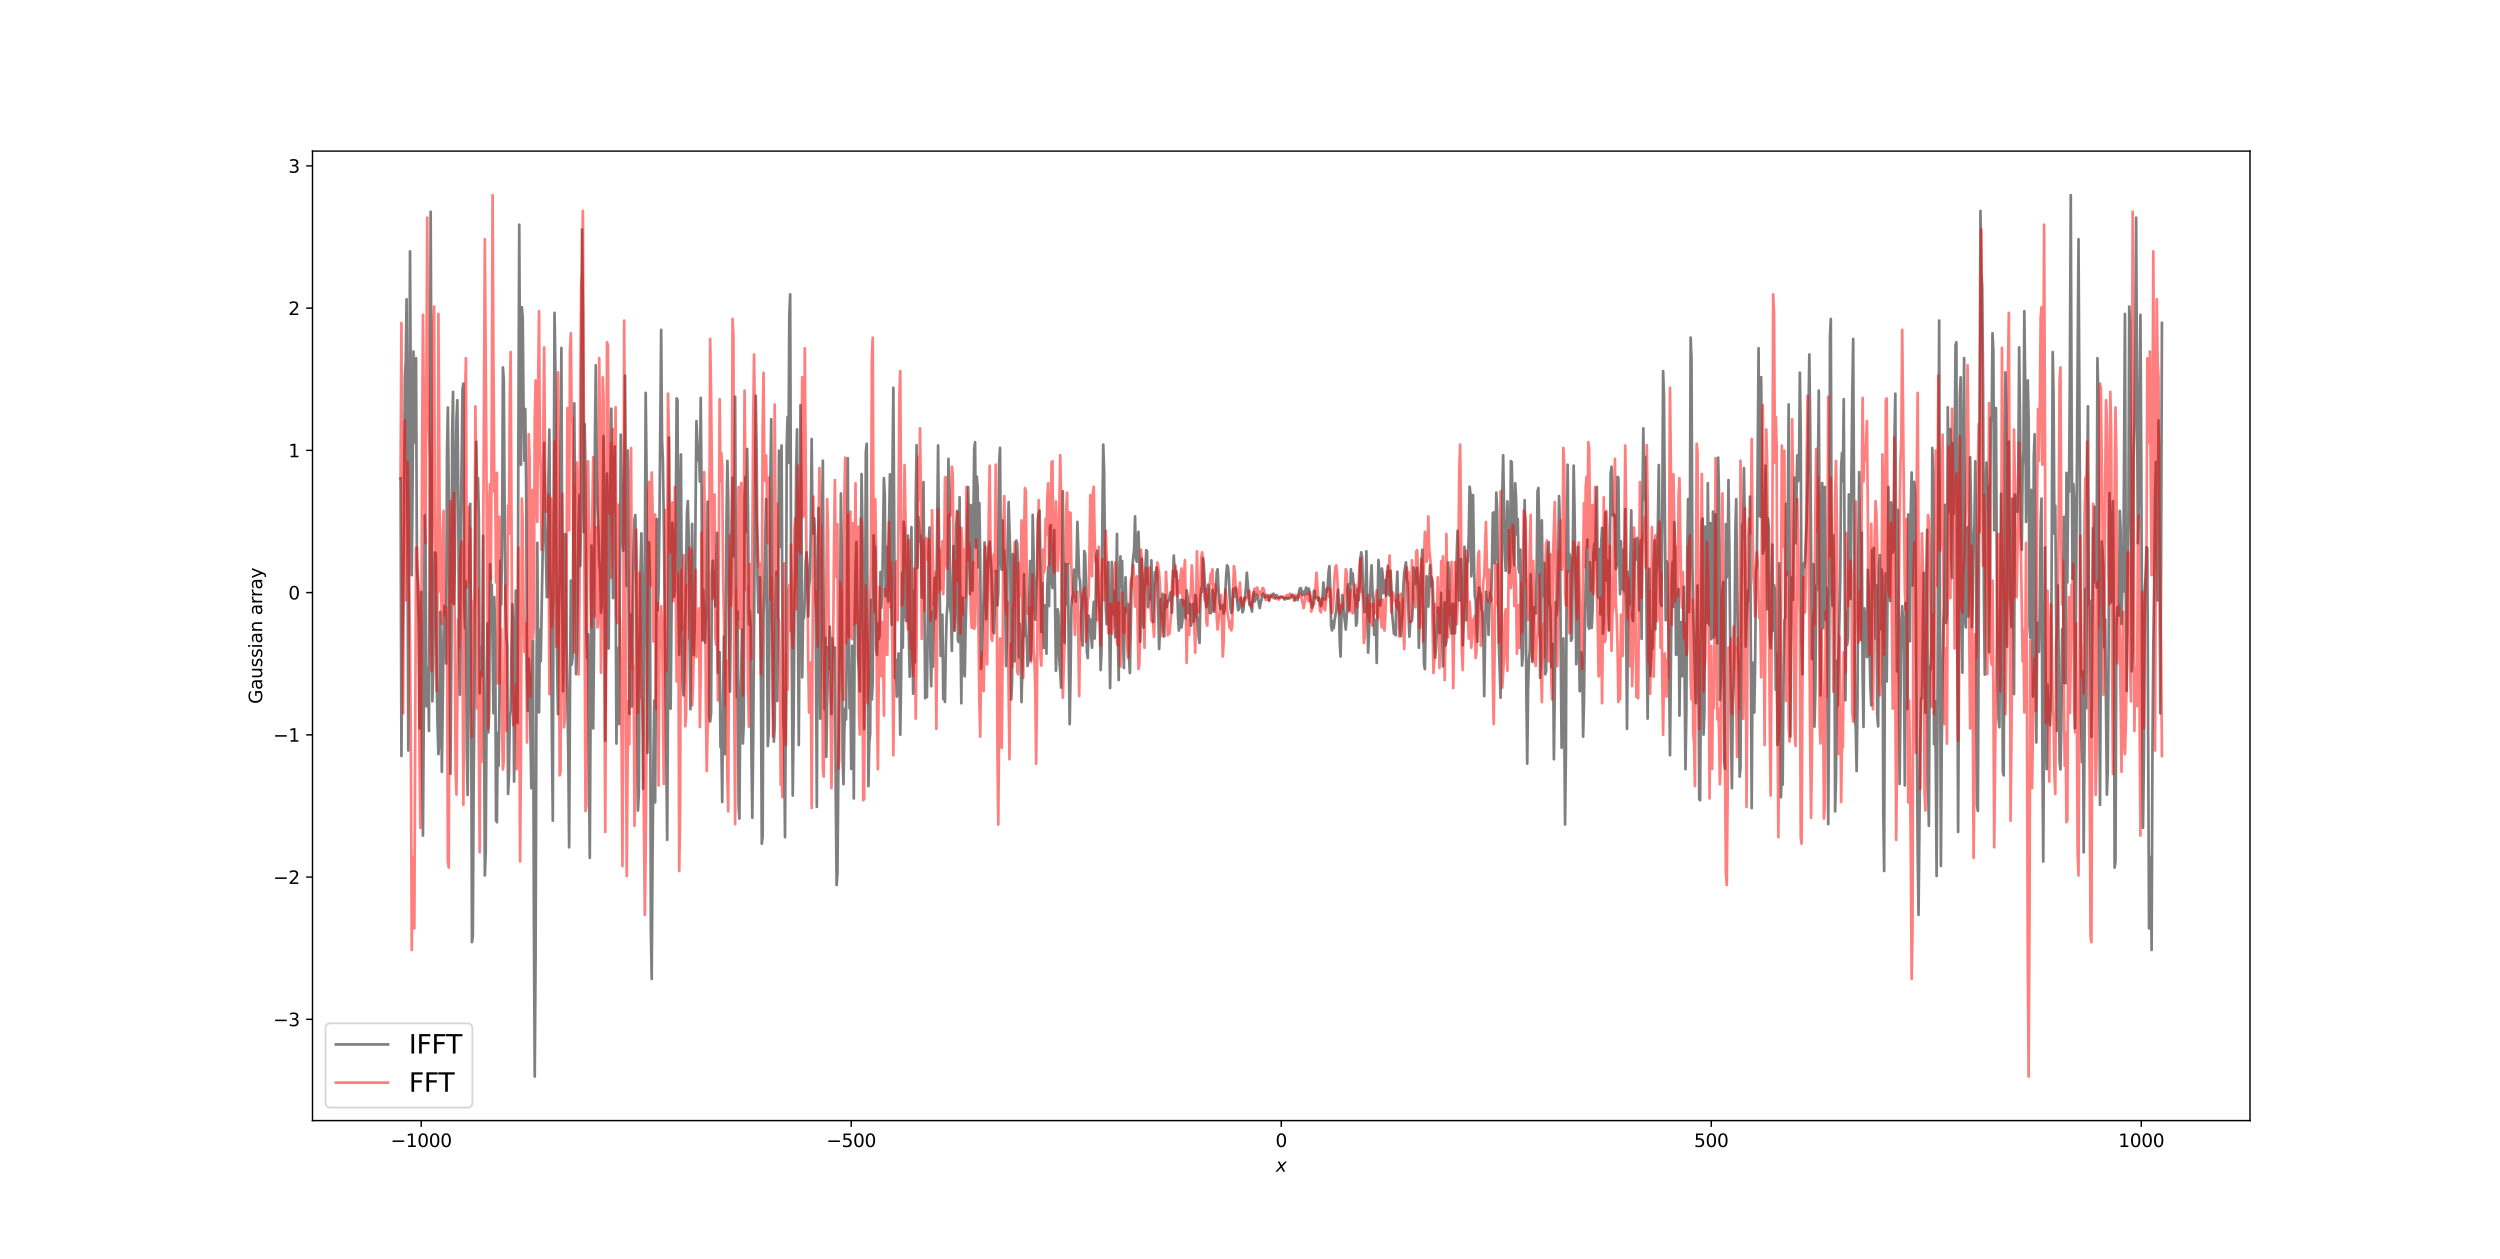 <?xml version="1.0" encoding="utf-8" standalone="no"?>
<!DOCTYPE svg PUBLIC "-//W3C//DTD SVG 1.1//EN"
  "http://www.w3.org/Graphics/SVG/1.1/DTD/svg11.dtd">
<svg xmlns:xlink="http://www.w3.org/1999/xlink" width="1382.4pt" height="696.24pt" viewBox="0 0 1382.4 696.24" xmlns="http://www.w3.org/2000/svg" version="1.1">
 <defs>
  <style type="text/css">*{stroke-linejoin: round; stroke-linecap: butt}</style>
 </defs>
 <g id="figure_1">
  <g id="patch_1">
   <path d="M 0 696.24 
L 1382.4 696.24 
L 1382.4 0 
L 0 0 
z
" style="fill: #ffffff"/>
  </g>
  <g id="axes_1">
   <g id="patch_2">
    <path d="M 172.8 619.654 
L 1244.16 619.654 
L 1244.16 83.549 
L 172.8 83.549 
z
" style="fill: #ffffff"/>
   </g>
   <g id="matplotlib.axis_1">
    <g id="xtick_1">
     <g id="line2d_1">
      <defs>
       <path id="mfe93b76e96" d="M 0 0 
L 0 3.5 
" style="stroke: #000000; stroke-width: 0.8"/>
      </defs>
      <g>
       <use xlink:href="#mfe93b76e96" x="232.912" y="619.654" style="stroke: #000000; stroke-width: 0.8"/>
      </g>
     </g>
     <g id="text_1">
      <!-- −1000 -->
      <g transform="translate(215.997 634.252)scale(0.1 -0.1)">
       <defs>
        <path id="DejaVuSans-2212" d="M 678 2272 
L 4684 2272 
L 4684 1741 
L 678 1741 
L 678 2272 
z
" transform="scale(0.016)"/>
        <path id="DejaVuSans-31" d="M 794 531 
L 1825 531 
L 1825 4091 
L 703 3866 
L 703 4441 
L 1819 4666 
L 2450 4666 
L 2450 531 
L 3481 531 
L 3481 0 
L 794 0 
L 794 531 
z
" transform="scale(0.016)"/>
        <path id="DejaVuSans-30" d="M 2034 4250 
Q 1547 4250 1301 3770 
Q 1056 3291 1056 2328 
Q 1056 1369 1301 889 
Q 1547 409 2034 409 
Q 2525 409 2770 889 
Q 3016 1369 3016 2328 
Q 3016 3291 2770 3770 
Q 2525 4250 2034 4250 
z
M 2034 4750 
Q 2819 4750 3233 4129 
Q 3647 3509 3647 2328 
Q 3647 1150 3233 529 
Q 2819 -91 2034 -91 
Q 1250 -91 836 529 
Q 422 1150 422 2328 
Q 422 3509 836 4129 
Q 1250 4750 2034 4750 
z
" transform="scale(0.016)"/>
       </defs>
       <use xlink:href="#DejaVuSans-2212"/>
       <use xlink:href="#DejaVuSans-31" x="83.789"/>
       <use xlink:href="#DejaVuSans-30" x="147.412"/>
       <use xlink:href="#DejaVuSans-30" x="211.035"/>
       <use xlink:href="#DejaVuSans-30" x="274.658"/>
      </g>
     </g>
    </g>
    <g id="xtick_2">
     <g id="line2d_2">
      <g>
       <use xlink:href="#mfe93b76e96" x="470.696" y="619.654" style="stroke: #000000; stroke-width: 0.8"/>
      </g>
     </g>
     <g id="text_2">
      <!-- −500 -->
      <g transform="translate(456.962 634.252)scale(0.1 -0.1)">
       <defs>
        <path id="DejaVuSans-35" d="M 691 4666 
L 3169 4666 
L 3169 4134 
L 1269 4134 
L 1269 2991 
Q 1406 3038 1543 3061 
Q 1681 3084 1819 3084 
Q 2600 3084 3056 2656 
Q 3513 2228 3513 1497 
Q 3513 744 3044 326 
Q 2575 -91 1722 -91 
Q 1428 -91 1123 -41 
Q 819 9 494 109 
L 494 744 
Q 775 591 1075 516 
Q 1375 441 1709 441 
Q 2250 441 2565 725 
Q 2881 1009 2881 1497 
Q 2881 1984 2565 2268 
Q 2250 2553 1709 2553 
Q 1456 2553 1204 2497 
Q 953 2441 691 2322 
L 691 4666 
z
" transform="scale(0.016)"/>
       </defs>
       <use xlink:href="#DejaVuSans-2212"/>
       <use xlink:href="#DejaVuSans-35" x="83.789"/>
       <use xlink:href="#DejaVuSans-30" x="147.412"/>
       <use xlink:href="#DejaVuSans-30" x="211.035"/>
      </g>
     </g>
    </g>
    <g id="xtick_3">
     <g id="line2d_3">
      <g>
       <use xlink:href="#mfe93b76e96" x="708.48" y="619.654" style="stroke: #000000; stroke-width: 0.8"/>
      </g>
     </g>
     <g id="text_3">
      <!-- 0 -->
      <g transform="translate(705.299 634.252)scale(0.1 -0.1)">
       <use xlink:href="#DejaVuSans-30"/>
      </g>
     </g>
    </g>
    <g id="xtick_4">
     <g id="line2d_4">
      <g>
       <use xlink:href="#mfe93b76e96" x="946.264" y="619.654" style="stroke: #000000; stroke-width: 0.8"/>
      </g>
     </g>
     <g id="text_4">
      <!-- 500 -->
      <g transform="translate(936.72 634.252)scale(0.1 -0.1)">
       <use xlink:href="#DejaVuSans-35"/>
       <use xlink:href="#DejaVuSans-30" x="63.623"/>
       <use xlink:href="#DejaVuSans-30" x="127.246"/>
      </g>
     </g>
    </g>
    <g id="xtick_5">
     <g id="line2d_5">
      <g>
       <use xlink:href="#mfe93b76e96" x="1184.048" y="619.654" style="stroke: #000000; stroke-width: 0.8"/>
      </g>
     </g>
     <g id="text_5">
      <!-- 1000 -->
      <g transform="translate(1171.323 634.252)scale(0.1 -0.1)">
       <use xlink:href="#DejaVuSans-31"/>
       <use xlink:href="#DejaVuSans-30" x="63.623"/>
       <use xlink:href="#DejaVuSans-30" x="127.246"/>
       <use xlink:href="#DejaVuSans-30" x="190.869"/>
      </g>
     </g>
    </g>
    <g id="text_6">
     <!-- $x$ -->
     <g transform="translate(705.48 647.93)scale(0.1 -0.1)">
      <defs>
       <path id="DejaVuSans-Oblique-78" d="M 3841 3500 
L 2234 1784 
L 3219 0 
L 2559 0 
L 1819 1388 
L 531 0 
L -166 0 
L 1556 1844 
L 641 3500 
L 1300 3500 
L 1972 2234 
L 3144 3500 
L 3841 3500 
z
" transform="scale(0.016)"/>
      </defs>
      <use xlink:href="#DejaVuSans-Oblique-78" transform="translate(0 0.312)"/>
     </g>
    </g>
   </g>
   <g id="matplotlib.axis_2">
    <g id="ytick_1">
     <g id="line2d_6">
      <defs>
       <path id="m3323928695" d="M 0 0 
L -3.5 0 
" style="stroke: #000000; stroke-width: 0.8"/>
      </defs>
      <g>
       <use xlink:href="#m3323928695" x="172.8" y="563.646" style="stroke: #000000; stroke-width: 0.8"/>
      </g>
     </g>
     <g id="text_7">
      <!-- −3 -->
      <g transform="translate(151.058 567.445)scale(0.1 -0.1)">
       <defs>
        <path id="DejaVuSans-33" d="M 2597 2516 
Q 3050 2419 3304 2112 
Q 3559 1806 3559 1356 
Q 3559 666 3084 287 
Q 2609 -91 1734 -91 
Q 1441 -91 1130 -33 
Q 819 25 488 141 
L 488 750 
Q 750 597 1062 519 
Q 1375 441 1716 441 
Q 2309 441 2620 675 
Q 2931 909 2931 1356 
Q 2931 1769 2642 2001 
Q 2353 2234 1838 2234 
L 1294 2234 
L 1294 2753 
L 1863 2753 
Q 2328 2753 2575 2939 
Q 2822 3125 2822 3475 
Q 2822 3834 2567 4026 
Q 2313 4219 1838 4219 
Q 1578 4219 1281 4162 
Q 984 4106 628 3988 
L 628 4550 
Q 988 4650 1302 4700 
Q 1616 4750 1894 4750 
Q 2613 4750 3031 4423 
Q 3450 4097 3450 3541 
Q 3450 3153 3228 2886 
Q 3006 2619 2597 2516 
z
" transform="scale(0.016)"/>
       </defs>
       <use xlink:href="#DejaVuSans-2212"/>
       <use xlink:href="#DejaVuSans-33" x="83.789"/>
      </g>
     </g>
    </g>
    <g id="ytick_2">
     <g id="line2d_7">
      <g>
       <use xlink:href="#m3323928695" x="172.8" y="484.995" style="stroke: #000000; stroke-width: 0.8"/>
      </g>
     </g>
     <g id="text_8">
      <!-- −2 -->
      <g transform="translate(151.058 488.794)scale(0.1 -0.1)">
       <defs>
        <path id="DejaVuSans-32" d="M 1228 531 
L 3431 531 
L 3431 0 
L 469 0 
L 469 531 
Q 828 903 1448 1529 
Q 2069 2156 2228 2338 
Q 2531 2678 2651 2914 
Q 2772 3150 2772 3378 
Q 2772 3750 2511 3984 
Q 2250 4219 1831 4219 
Q 1534 4219 1204 4116 
Q 875 4013 500 3803 
L 500 4441 
Q 881 4594 1212 4672 
Q 1544 4750 1819 4750 
Q 2544 4750 2975 4387 
Q 3406 4025 3406 3419 
Q 3406 3131 3298 2873 
Q 3191 2616 2906 2266 
Q 2828 2175 2409 1742 
Q 1991 1309 1228 531 
z
" transform="scale(0.016)"/>
       </defs>
       <use xlink:href="#DejaVuSans-2212"/>
       <use xlink:href="#DejaVuSans-32" x="83.789"/>
      </g>
     </g>
    </g>
    <g id="ytick_3">
     <g id="line2d_8">
      <g>
       <use xlink:href="#m3323928695" x="172.8" y="406.343" style="stroke: #000000; stroke-width: 0.8"/>
      </g>
     </g>
     <g id="text_9">
      <!-- −1 -->
      <g transform="translate(151.058 410.142)scale(0.1 -0.1)">
       <use xlink:href="#DejaVuSans-2212"/>
       <use xlink:href="#DejaVuSans-31" x="83.789"/>
      </g>
     </g>
    </g>
    <g id="ytick_4">
     <g id="line2d_9">
      <g>
       <use xlink:href="#m3323928695" x="172.8" y="327.692" style="stroke: #000000; stroke-width: 0.8"/>
      </g>
     </g>
     <g id="text_10">
      <!-- 0 -->
      <g transform="translate(159.438 331.491)scale(0.1 -0.1)">
       <use xlink:href="#DejaVuSans-30"/>
      </g>
     </g>
    </g>
    <g id="ytick_5">
     <g id="line2d_10">
      <g>
       <use xlink:href="#m3323928695" x="172.8" y="249.04" style="stroke: #000000; stroke-width: 0.8"/>
      </g>
     </g>
     <g id="text_11">
      <!-- 1 -->
      <g transform="translate(159.438 252.839)scale(0.1 -0.1)">
       <use xlink:href="#DejaVuSans-31"/>
      </g>
     </g>
    </g>
    <g id="ytick_6">
     <g id="line2d_11">
      <g>
       <use xlink:href="#m3323928695" x="172.8" y="170.389" style="stroke: #000000; stroke-width: 0.8"/>
      </g>
     </g>
     <g id="text_12">
      <!-- 2 -->
      <g transform="translate(159.438 174.188)scale(0.1 -0.1)">
       <use xlink:href="#DejaVuSans-32"/>
      </g>
     </g>
    </g>
    <g id="ytick_7">
     <g id="line2d_12">
      <g>
       <use xlink:href="#m3323928695" x="172.8" y="91.737" style="stroke: #000000; stroke-width: 0.8"/>
      </g>
     </g>
     <g id="text_13">
      <!-- 3 -->
      <g transform="translate(159.438 95.536)scale(0.1 -0.1)">
       <use xlink:href="#DejaVuSans-33"/>
      </g>
     </g>
    </g>
    <g id="text_14">
     <!-- Gaussian array -->
     <g transform="translate(144.978 389.239)rotate(-90)scale(0.1 -0.1)">
      <defs>
       <path id="DejaVuSans-47" d="M 3809 666 
L 3809 1919 
L 2778 1919 
L 2778 2438 
L 4434 2438 
L 4434 434 
Q 4069 175 3628 42 
Q 3188 -91 2688 -91 
Q 1594 -91 976 548 
Q 359 1188 359 2328 
Q 359 3472 976 4111 
Q 1594 4750 2688 4750 
Q 3144 4750 3555 4637 
Q 3966 4525 4313 4306 
L 4313 3634 
Q 3963 3931 3569 4081 
Q 3175 4231 2741 4231 
Q 1884 4231 1454 3753 
Q 1025 3275 1025 2328 
Q 1025 1384 1454 906 
Q 1884 428 2741 428 
Q 3075 428 3337 486 
Q 3600 544 3809 666 
z
" transform="scale(0.016)"/>
       <path id="DejaVuSans-61" d="M 2194 1759 
Q 1497 1759 1228 1600 
Q 959 1441 959 1056 
Q 959 750 1161 570 
Q 1363 391 1709 391 
Q 2188 391 2477 730 
Q 2766 1069 2766 1631 
L 2766 1759 
L 2194 1759 
z
M 3341 1997 
L 3341 0 
L 2766 0 
L 2766 531 
Q 2569 213 2275 61 
Q 1981 -91 1556 -91 
Q 1019 -91 701 211 
Q 384 513 384 1019 
Q 384 1609 779 1909 
Q 1175 2209 1959 2209 
L 2766 2209 
L 2766 2266 
Q 2766 2663 2505 2880 
Q 2244 3097 1772 3097 
Q 1472 3097 1187 3025 
Q 903 2953 641 2809 
L 641 3341 
Q 956 3463 1253 3523 
Q 1550 3584 1831 3584 
Q 2591 3584 2966 3190 
Q 3341 2797 3341 1997 
z
" transform="scale(0.016)"/>
       <path id="DejaVuSans-75" d="M 544 1381 
L 544 3500 
L 1119 3500 
L 1119 1403 
Q 1119 906 1312 657 
Q 1506 409 1894 409 
Q 2359 409 2629 706 
Q 2900 1003 2900 1516 
L 2900 3500 
L 3475 3500 
L 3475 0 
L 2900 0 
L 2900 538 
Q 2691 219 2414 64 
Q 2138 -91 1772 -91 
Q 1169 -91 856 284 
Q 544 659 544 1381 
z
M 1991 3584 
L 1991 3584 
z
" transform="scale(0.016)"/>
       <path id="DejaVuSans-73" d="M 2834 3397 
L 2834 2853 
Q 2591 2978 2328 3040 
Q 2066 3103 1784 3103 
Q 1356 3103 1142 2972 
Q 928 2841 928 2578 
Q 928 2378 1081 2264 
Q 1234 2150 1697 2047 
L 1894 2003 
Q 2506 1872 2764 1633 
Q 3022 1394 3022 966 
Q 3022 478 2636 193 
Q 2250 -91 1575 -91 
Q 1294 -91 989 -36 
Q 684 19 347 128 
L 347 722 
Q 666 556 975 473 
Q 1284 391 1588 391 
Q 1994 391 2212 530 
Q 2431 669 2431 922 
Q 2431 1156 2273 1281 
Q 2116 1406 1581 1522 
L 1381 1569 
Q 847 1681 609 1914 
Q 372 2147 372 2553 
Q 372 3047 722 3315 
Q 1072 3584 1716 3584 
Q 2034 3584 2315 3537 
Q 2597 3491 2834 3397 
z
" transform="scale(0.016)"/>
       <path id="DejaVuSans-69" d="M 603 3500 
L 1178 3500 
L 1178 0 
L 603 0 
L 603 3500 
z
M 603 4863 
L 1178 4863 
L 1178 4134 
L 603 4134 
L 603 4863 
z
" transform="scale(0.016)"/>
       <path id="DejaVuSans-6e" d="M 3513 2113 
L 3513 0 
L 2938 0 
L 2938 2094 
Q 2938 2591 2744 2837 
Q 2550 3084 2163 3084 
Q 1697 3084 1428 2787 
Q 1159 2491 1159 1978 
L 1159 0 
L 581 0 
L 581 3500 
L 1159 3500 
L 1159 2956 
Q 1366 3272 1645 3428 
Q 1925 3584 2291 3584 
Q 2894 3584 3203 3211 
Q 3513 2838 3513 2113 
z
" transform="scale(0.016)"/>
       <path id="DejaVuSans-20" transform="scale(0.016)"/>
       <path id="DejaVuSans-72" d="M 2631 2963 
Q 2534 3019 2420 3045 
Q 2306 3072 2169 3072 
Q 1681 3072 1420 2755 
Q 1159 2438 1159 1844 
L 1159 0 
L 581 0 
L 581 3500 
L 1159 3500 
L 1159 2956 
Q 1341 3275 1631 3429 
Q 1922 3584 2338 3584 
Q 2397 3584 2469 3576 
Q 2541 3569 2628 3553 
L 2631 2963 
z
" transform="scale(0.016)"/>
       <path id="DejaVuSans-79" d="M 2059 -325 
Q 1816 -950 1584 -1140 
Q 1353 -1331 966 -1331 
L 506 -1331 
L 506 -850 
L 844 -850 
Q 1081 -850 1212 -737 
Q 1344 -625 1503 -206 
L 1606 56 
L 191 3500 
L 800 3500 
L 1894 763 
L 2988 3500 
L 3597 3500 
L 2059 -325 
z
" transform="scale(0.016)"/>
      </defs>
      <use xlink:href="#DejaVuSans-47"/>
      <use xlink:href="#DejaVuSans-61" x="77.49"/>
      <use xlink:href="#DejaVuSans-75" x="138.77"/>
      <use xlink:href="#DejaVuSans-73" x="202.148"/>
      <use xlink:href="#DejaVuSans-73" x="254.248"/>
      <use xlink:href="#DejaVuSans-69" x="306.348"/>
      <use xlink:href="#DejaVuSans-61" x="334.131"/>
      <use xlink:href="#DejaVuSans-6e" x="395.41"/>
      <use xlink:href="#DejaVuSans-20" x="458.789"/>
      <use xlink:href="#DejaVuSans-61" x="490.576"/>
      <use xlink:href="#DejaVuSans-72" x="551.855"/>
      <use xlink:href="#DejaVuSans-72" x="591.219"/>
      <use xlink:href="#DejaVuSans-61" x="632.332"/>
      <use xlink:href="#DejaVuSans-79" x="693.611"/>
     </g>
    </g>
   </g>
   <g id="line2d_13">
    <path d="M 221.498 264.526 
L 221.974 418.029 
L 222.449 359.761 
L 222.925 329.471 
L 223.4 288.002 
L 223.876 208.462 
L 224.352 200.313 
L 224.827 165.456 
L 225.778 415.005 
L 226.254 253.103 
L 226.729 138.994 
L 227.681 318.046 
L 228.156 265.44 
L 228.632 194.395 
L 229.107 244.667 
L 229.583 240.013 
L 230.058 198.083 
L 230.534 312.592 
L 231.01 322.922 
L 231.485 346.062 
L 231.961 402.699 
L 232.436 355.141 
L 232.912 327.316 
L 233.387 418.809 
L 233.863 462.045 
L 234.339 394.71 
L 234.814 284.917 
L 235.29 300.307 
L 235.765 390.527 
L 236.241 369.155 
L 236.716 369.536 
L 237.192 404.173 
L 237.667 285.331 
L 238.143 117.071 
L 238.619 237.742 
L 239.094 387.815 
L 239.57 366.907 
L 240.045 331.541 
L 240.521 305.445 
L 240.996 306.237 
L 241.472 373.562 
L 241.948 400.838 
L 242.423 417.015 
L 242.899 410.664 
L 243.374 338.318 
L 243.85 361.957 
L 244.325 426.8 
L 245.277 350.505 
L 245.752 335.056 
L 246.228 342.408 
L 246.703 366.872 
L 247.179 250.671 
L 247.654 225.33 
L 248.13 270.929 
L 249.081 427.922 
L 249.557 366.07 
L 250.032 239.508 
L 250.508 216.695 
L 250.983 334.003 
L 251.459 314.499 
L 251.935 261.195 
L 252.41 231.949 
L 252.886 221.287 
L 253.361 268.812 
L 253.837 354.56 
L 254.312 384.146 
L 254.788 293.497 
L 255.739 215.404 
L 256.215 212.135 
L 256.69 332.959 
L 257.166 347.272 
L 257.641 321.554 
L 258.117 417.034 
L 258.592 439.579 
L 259.068 387.648 
L 259.544 305.951 
L 260.019 278.596 
L 260.495 378.144 
L 260.97 520.95 
L 261.446 517.783 
L 261.921 429.916 
L 262.397 382.205 
L 262.873 279.414 
L 263.348 244.272 
L 263.824 274.816 
L 264.299 264.298 
L 264.775 285.703 
L 265.25 383.416 
L 265.726 357.811 
L 266.202 373.7 
L 266.677 371.293 
L 267.153 296.25 
L 268.104 484.104 
L 268.579 471.026 
L 269.055 393.478 
L 269.531 344.673 
L 270.006 405.032 
L 270.482 393.273 
L 270.957 311.908 
L 271.433 324.287 
L 271.908 323.357 
L 272.86 394.355 
L 273.335 330.194 
L 273.811 351.987 
L 274.286 453.574 
L 274.762 454.668 
L 275.237 405.198 
L 275.713 423.466 
L 276.189 385.035 
L 276.664 309.952 
L 277.14 334.311 
L 277.615 301.378 
L 278.091 203.175 
L 278.566 210.181 
L 279.042 281.982 
L 279.517 334.117 
L 279.993 350.903 
L 280.469 357.459 
L 280.944 439.006 
L 281.42 428.344 
L 281.895 396.216 
L 282.371 393.165 
L 282.846 358.495 
L 283.322 334.131 
L 283.798 347.429 
L 284.273 432.171 
L 284.749 391.43 
L 285.224 326.602 
L 285.7 393.713 
L 286.175 399.812 
L 286.651 240.431 
L 287.127 124.254 
L 287.602 224.45 
L 288.078 256.964 
L 288.553 169.863 
L 289.029 175.714 
L 289.504 224.923 
L 289.98 254.76 
L 290.456 226.118 
L 290.931 267.827 
L 291.407 368.035 
L 291.882 393.058 
L 292.358 364.146 
L 292.833 373.133 
L 293.785 435.83 
L 294.26 378.838 
L 294.736 354.262 
L 295.211 506.562 
L 295.687 595.285 
L 296.162 529.02 
L 296.638 381.297 
L 297.114 300.143 
L 297.589 370.113 
L 298.065 393.917 
L 298.54 348.181 
L 299.016 365.663 
L 300.442 284.258 
L 300.918 244.861 
L 301.394 287.631 
L 301.869 305.575 
L 302.345 330.214 
L 302.82 330.13 
L 303.296 263.957 
L 303.771 237.536 
L 304.247 310.262 
L 304.723 344.647 
L 305.198 408.894 
L 305.674 453.83 
L 306.149 287.01 
L 306.625 172.98 
L 307.1 203.727 
L 307.576 295.259 
L 308.052 365.299 
L 308.527 394.933 
L 309.003 339.825 
L 309.478 317.858 
L 309.954 244.964 
L 310.429 192.36 
L 310.905 324.767 
L 311.381 382.29 
L 311.856 346.168 
L 312.332 295.314 
L 312.807 295.572 
L 313.283 356.167 
L 314.234 416.389 
L 314.71 468.514 
L 315.185 381.331 
L 315.661 321.071 
L 316.136 367.515 
L 316.612 363.247 
L 317.087 281.522 
L 317.563 222.997 
L 318.514 372.779 
L 318.99 360.214 
L 319.941 289.835 
L 320.416 273.64 
L 320.892 312.942 
L 321.368 271.459 
L 321.843 126.908 
L 322.319 172.997 
L 322.794 294.263 
L 323.27 234.439 
L 323.745 259.529 
L 324.221 347.927 
L 324.696 363.987 
L 325.172 350.701 
L 325.648 421.924 
L 326.123 474.378 
L 327.074 301.691 
L 327.55 316.403 
L 328.025 402.767 
L 328.501 351.854 
L 328.977 242.853 
L 329.452 201.978 
L 329.928 257.464 
L 330.403 281.472 
L 330.879 293.687 
L 331.354 310.736 
L 331.83 316.04 
L 332.306 338.805 
L 332.781 335.025 
L 333.732 241.17 
L 334.208 287.344 
L 334.683 409.539 
L 335.159 354.408 
L 335.635 261.865 
L 336.11 335.839 
L 336.586 358.602 
L 337.061 277.746 
L 337.537 262.136 
L 338.012 226.006 
L 338.964 330.727 
L 339.439 265.828 
L 339.915 246.802 
L 340.39 314.906 
L 340.866 411.18 
L 341.341 358.327 
L 341.817 359.772 
L 342.293 400.387 
L 343.244 240.308 
L 344.195 298.741 
L 344.67 304.502 
L 345.146 278.581 
L 345.621 207.702 
L 346.097 282.141 
L 346.573 324.018 
L 347.048 249.118 
L 347.999 394.78 
L 348.475 344.811 
L 348.95 339.581 
L 349.426 390.749 
L 349.902 334.818 
L 350.377 304.879 
L 350.853 287.161 
L 351.328 284.794 
L 351.804 315.206 
L 352.279 366.109 
L 352.755 448.193 
L 353.231 439.029 
L 353.706 352.648 
L 354.182 315.577 
L 354.657 294.911 
L 355.133 325.759 
L 355.608 436.165 
L 356.56 313.165 
L 357.035 217.222 
L 357.511 259.77 
L 357.986 416.281 
L 358.462 387.531 
L 358.937 299.887 
L 359.413 321.15 
L 359.889 512.781 
L 360.364 541.315 
L 360.84 471.543 
L 361.315 419.847 
L 361.791 387.363 
L 362.266 443.705 
L 363.217 287.026 
L 363.693 337.494 
L 364.169 325.607 
L 364.644 288.415 
L 365.595 182.394 
L 366.071 243.037 
L 366.546 254.895 
L 367.022 286.516 
L 368.924 464.412 
L 369.4 382.364 
L 369.875 241.952 
L 370.351 332.751 
L 370.827 391.868 
L 371.778 289.011 
L 372.253 298.972 
L 372.729 329.954 
L 373.204 326.573 
L 373.68 285.797 
L 374.156 220.29 
L 374.631 221.199 
L 375.107 332.875 
L 375.582 362.023 
L 376.058 272.172 
L 376.533 251.251 
L 377.009 336.413 
L 377.485 377.19 
L 377.96 384.492 
L 378.436 372.762 
L 379.862 283.706 
L 380.338 277.1 
L 380.814 296.801 
L 381.289 353.696 
L 381.765 392.19 
L 382.716 289.709 
L 383.191 331.794 
L 383.667 362.182 
L 384.142 345.767 
L 384.618 281.679 
L 385.094 232.888 
L 386.045 254.55 
L 386.52 247.288 
L 386.996 266.272 
L 387.471 220.024 
L 387.947 270.396 
L 388.423 354.121 
L 388.898 326.254 
L 389.374 349.95 
L 389.849 355.303 
L 390.325 339.959 
L 390.8 331.303 
L 391.276 277.356 
L 392.227 396.75 
L 392.703 398.948 
L 393.178 394.345 
L 393.654 317.922 
L 394.129 310.101 
L 394.605 329.738 
L 395.081 316.509 
L 395.556 335.292 
L 396.032 312.223 
L 396.507 294.621 
L 396.983 371.991 
L 397.458 367.201 
L 397.934 360.709 
L 398.41 413.19 
L 398.885 410.964 
L 399.361 443.438 
L 399.836 383.838 
L 400.312 352.032 
L 400.787 417.027 
L 401.739 286.565 
L 402.214 254.853 
L 402.69 275.921 
L 403.165 349.141 
L 403.641 382.472 
L 404.592 293.46 
L 405.067 264.236 
L 405.543 306.212 
L 406.019 307.634 
L 406.494 219.378 
L 406.97 326.503 
L 407.445 385.357 
L 407.921 338.14 
L 408.396 445.789 
L 408.872 452.669 
L 409.348 388.229 
L 409.823 374.031 
L 410.299 348.153 
L 410.774 411.101 
L 411.25 400.076 
L 411.725 275.861 
L 412.201 263.613 
L 412.677 294.018 
L 413.152 248.26 
L 413.628 283.659 
L 414.103 345.214 
L 414.579 337.733 
L 415.054 345.631 
L 415.53 418.797 
L 416.006 452.223 
L 416.481 409.493 
L 417.432 283.282 
L 417.908 218.85 
L 418.383 250.679 
L 418.859 317.665 
L 419.335 338.708 
L 419.81 319.236 
L 420.286 319.234 
L 420.761 378.812 
L 421.237 466.52 
L 421.712 462.572 
L 422.188 340.604 
L 422.664 326.888 
L 423.139 297.881 
L 423.615 275.954 
L 424.566 412.511 
L 425.041 404.929 
L 425.517 343.66 
L 425.993 263.71 
L 426.468 231.817 
L 426.944 334.475 
L 427.419 385.813 
L 427.895 410.088 
L 428.37 401.995 
L 428.846 333.301 
L 429.321 316.239 
L 429.797 387.574 
L 430.273 336.348 
L 430.748 249.187 
L 431.224 302.388 
L 431.699 258.054 
L 432.175 246.339 
L 432.65 343.421 
L 433.126 396.528 
L 433.602 409.456 
L 434.077 462.908 
L 434.553 388.682 
L 435.028 246.04 
L 435.504 230.536 
L 435.979 255.859 
L 436.455 174.08 
L 436.931 162.751 
L 437.406 302.156 
L 438.357 439.887 
L 438.833 398.759 
L 439.308 330.465 
L 439.784 313.969 
L 440.26 257.687 
L 440.735 237.463 
L 441.211 342.373 
L 441.686 411.958 
L 442.162 342.556 
L 442.637 224.011 
L 443.113 266.764 
L 443.589 374.504 
L 444.064 340.628 
L 444.54 341.739 
L 445.015 331.795 
L 445.491 310.916 
L 445.966 305.373 
L 446.442 312.307 
L 446.918 340.83 
L 447.393 324.107 
L 447.869 319.937 
L 448.344 292.033 
L 448.82 242.736 
L 449.295 292.085 
L 449.771 295.132 
L 450.246 286.651 
L 450.722 296.474 
L 451.198 362.871 
L 451.673 446.156 
L 452.149 335.03 
L 452.624 280.908 
L 453.1 362.523 
L 453.575 397.391 
L 454.527 287.386 
L 455.002 254.741 
L 455.478 347.14 
L 455.953 392.126 
L 456.429 352.692 
L 456.904 418.508 
L 457.856 357.765 
L 458.331 370.062 
L 458.807 346.491 
L 459.282 358.94 
L 459.758 394.806 
L 460.233 353.067 
L 460.709 363.033 
L 461.185 358.18 
L 461.66 357.986 
L 462.136 439.546 
L 462.611 489.412 
L 463.087 482.789 
L 463.562 425.771 
L 464.514 334.776 
L 464.989 272.865 
L 465.465 304.461 
L 465.94 419.281 
L 466.416 433.65 
L 466.891 403.839 
L 467.367 391.742 
L 467.842 397.769 
L 468.318 340.689 
L 468.794 253.351 
L 469.269 337.499 
L 469.745 391.631 
L 470.22 376.365 
L 470.696 425.177 
L 471.171 357.108 
L 471.647 381.227 
L 472.123 441.507 
L 472.598 342.283 
L 473.074 313.319 
L 473.549 299.649 
L 474.5 364.159 
L 474.976 369.79 
L 475.452 382.346 
L 476.403 262.12 
L 476.878 292.827 
L 477.829 403.133 
L 478.305 350.269 
L 478.781 250 
L 479.256 245.401 
L 479.732 352.615 
L 480.207 434.686 
L 480.683 410.462 
L 481.158 405.753 
L 481.634 331.741 
L 482.11 386.772 
L 482.585 375.803 
L 483.061 296.013 
L 483.536 304.296 
L 484.012 302.374 
L 484.487 358.857 
L 484.963 362.156 
L 485.439 344.711 
L 485.914 353.418 
L 486.39 351.37 
L 486.865 316.31 
L 487.341 336.076 
L 487.816 326.784 
L 488.767 264.395 
L 489.243 273.84 
L 489.719 329.677 
L 490.194 302.306 
L 490.67 311.927 
L 491.145 332.617 
L 491.621 289.808 
L 492.096 262.242 
L 492.572 318.463 
L 493.048 345.53 
L 493.523 256.5 
L 493.999 214.401 
L 494.95 374.948 
L 495.425 364.877 
L 495.901 385.219 
L 496.377 379.697 
L 496.852 361.296 
L 497.328 372.922 
L 497.803 406.283 
L 498.279 374.725 
L 498.754 316.742 
L 499.23 358.108 
L 499.706 288.464 
L 500.181 293.037 
L 500.657 340.054 
L 501.132 343.458 
L 501.608 341.172 
L 502.083 296.14 
L 502.559 352.442 
L 503.035 374.2 
L 503.51 340.84 
L 503.986 291.48 
L 504.461 346.706 
L 504.937 383.585 
L 505.412 326.648 
L 505.888 366.233 
L 506.364 277.42 
L 506.839 246.164 
L 507.315 314.003 
L 507.79 285.761 
L 508.741 299.479 
L 509.217 296.419 
L 509.692 330.245 
L 510.168 330.546 
L 510.644 266.587 
L 511.595 386.087 
L 512.07 375.671 
L 512.546 385.455 
L 513.497 303.28 
L 513.973 291.69 
L 514.448 361.698 
L 514.924 379.425 
L 515.399 338.363 
L 515.875 368.636 
L 516.35 331.532 
L 516.826 319.509 
L 517.302 342.212 
L 517.777 331.784 
L 518.728 246.315 
L 519.204 296.065 
L 520.155 362.69 
L 520.631 340.724 
L 521.106 339.934 
L 521.582 386.617 
L 522.057 374.772 
L 522.533 388.152 
L 523.008 357.092 
L 523.484 340.321 
L 523.96 333.949 
L 524.435 253.705 
L 524.911 272.887 
L 525.386 335.687 
L 525.862 339.852 
L 526.337 359.902 
L 526.813 321.538 
L 527.289 302.003 
L 527.764 348.804 
L 528.24 334.723 
L 528.715 291.485 
L 529.191 282.487 
L 529.666 353.793 
L 530.142 355.079 
L 530.617 274.97 
L 531.093 345.176 
L 531.569 388.86 
L 532.044 334.18 
L 532.52 330.381 
L 532.995 372.127 
L 533.471 374.013 
L 533.946 346.638 
L 534.422 326.689 
L 534.898 289.564 
L 535.373 269.304 
L 536.324 328.45 
L 536.8 279.261 
L 537.275 319.137 
L 537.751 326.569 
L 538.702 248.058 
L 539.178 244.48 
L 539.653 302.736 
L 540.129 263.565 
L 540.604 269.562 
L 541.08 313.729 
L 541.556 278.223 
L 542.031 310.442 
L 542.507 369.883 
L 543.458 343.229 
L 543.933 328.912 
L 544.409 299.947 
L 544.885 310.339 
L 545.36 342.469 
L 545.836 330.372 
L 546.311 311.566 
L 546.787 302.368 
L 547.262 299.483 
L 547.738 308.719 
L 548.214 315.516 
L 549.165 349.322 
L 549.64 350.155 
L 550.116 335.139 
L 550.591 315.665 
L 551.067 317.809 
L 551.543 334.801 
L 552.018 327.386 
L 552.494 256.449 
L 552.969 247.646 
L 553.445 310.954 
L 553.92 315.07 
L 554.396 287.783 
L 554.871 310.5 
L 555.347 304.528 
L 555.823 327.06 
L 556.298 368.299 
L 556.774 349.96 
L 557.249 300.701 
L 557.725 277.613 
L 558.676 308.469 
L 559.152 386.784 
L 559.627 376.951 
L 560.103 306.427 
L 560.578 340.16 
L 561.054 365.716 
L 561.529 312.454 
L 562.005 298.862 
L 562.481 300.732 
L 562.956 314.469 
L 563.432 363.487 
L 563.907 344.876 
L 564.383 359.91 
L 564.858 388.24 
L 565.81 348.381 
L 566.285 317.477 
L 566.761 332.63 
L 567.236 351.691 
L 567.712 352.11 
L 568.187 368.269 
L 568.663 365.64 
L 569.139 330.93 
L 569.614 310.214 
L 570.09 364.942 
L 570.565 345.08 
L 571.041 284.735 
L 571.516 304.93 
L 571.992 334.582 
L 572.467 342.737 
L 572.943 327.689 
L 573.419 318.239 
L 573.894 287.254 
L 574.37 283.7 
L 574.845 282.347 
L 575.321 311.789 
L 575.796 349.46 
L 576.272 322.322 
L 577.223 358.239 
L 577.699 334.642 
L 578.174 338.506 
L 578.65 361.482 
L 579.125 324.696 
L 579.601 313.551 
L 580.077 335.118 
L 580.552 290.9 
L 581.028 290.348 
L 581.503 320.725 
L 581.979 325.165 
L 582.454 313.068 
L 582.93 293.084 
L 583.881 370.894 
L 584.357 356.707 
L 584.832 336.921 
L 585.308 340.307 
L 585.783 365.558 
L 586.259 371.321 
L 586.735 380.2 
L 587.686 271.611 
L 588.161 331.696 
L 588.637 355.345 
L 589.112 311.843 
L 589.588 334.195 
L 590.064 329.874 
L 590.539 311.833 
L 591.015 365.004 
L 591.49 400.412 
L 591.966 373.325 
L 592.441 335.533 
L 592.917 330.057 
L 593.393 330.304 
L 593.868 314.992 
L 594.344 319.07 
L 594.819 332.668 
L 595.77 288.573 
L 596.721 318.886 
L 597.197 321.243 
L 597.673 331.817 
L 598.148 352.688 
L 598.624 357.049 
L 599.575 304.766 
L 600.05 306.424 
L 600.526 323.604 
L 601.002 360.384 
L 601.477 363.894 
L 601.953 340.477 
L 602.428 345.815 
L 602.904 342.575 
L 603.379 352.115 
L 603.855 358.164 
L 604.331 341.003 
L 604.806 332.743 
L 605.282 353.094 
L 605.757 340.155 
L 606.233 307.302 
L 606.708 304.467 
L 607.66 334.898 
L 608.135 339.475 
L 608.611 370.517 
L 609.086 360.19 
L 609.562 287.783 
L 610.037 245.825 
L 610.513 260 
L 610.989 303.896 
L 611.464 336.143 
L 611.94 345.183 
L 612.415 324.202 
L 612.891 310.802 
L 613.842 380.477 
L 614.793 310.731 
L 615.269 335.316 
L 615.744 339.729 
L 616.22 326.887 
L 616.695 352.377 
L 617.171 327.477 
L 617.646 295.238 
L 618.122 352.94 
L 618.598 376.06 
L 619.073 319.266 
L 619.549 307.659 
L 620.024 324.406 
L 620.5 310.317 
L 620.975 351.411 
L 621.451 369.359 
L 621.927 331.2 
L 622.402 319.227 
L 622.878 338.542 
L 623.353 335.008 
L 623.829 334.031 
L 624.304 363.199 
L 624.78 372.17 
L 625.731 321.805 
L 626.207 312.95 
L 626.682 307.64 
L 627.158 303.581 
L 627.633 285.532 
L 628.109 308.232 
L 628.585 310.591 
L 629.06 297.232 
L 629.536 294.081 
L 630.011 310.216 
L 630.487 354.858 
L 631.438 309.011 
L 631.914 342.282 
L 632.389 347.098 
L 632.865 325.238 
L 633.816 304.255 
L 634.291 304.865 
L 634.767 335.781 
L 635.242 330.763 
L 635.718 329.247 
L 636.194 331.439 
L 636.669 309.83 
L 637.145 331.911 
L 637.62 344.002 
L 638.571 316.419 
L 639.047 319.275 
L 639.523 313.765 
L 639.998 317.702 
L 640.949 358.914 
L 641.425 347.916 
L 641.9 331.306 
L 642.376 341.613 
L 642.852 328.372 
L 643.327 347.214 
L 643.803 351.917 
L 644.278 329.009 
L 644.754 335.863 
L 645.229 335.532 
L 645.705 332.377 
L 646.181 332.4 
L 646.656 330.557 
L 647.132 327.748 
L 647.607 327.371 
L 648.083 338.697 
L 649.034 307.171 
L 649.51 314.382 
L 649.985 318.685 
L 650.461 315.879 
L 650.936 324.649 
L 651.412 341.334 
L 651.887 348.671 
L 652.839 331.609 
L 653.314 346.998 
L 653.79 343.516 
L 654.265 331.871 
L 654.741 332.749 
L 655.216 340.801 
L 655.692 341.968 
L 656.168 326.384 
L 656.643 329.643 
L 657.119 339.074 
L 657.594 333.796 
L 658.07 334.009 
L 658.545 345.968 
L 659.021 343.358 
L 659.496 334.044 
L 659.972 343.79 
L 660.448 340.645 
L 660.923 328.993 
L 661.399 330.858 
L 661.874 340.625 
L 662.35 343.709 
L 662.825 352.462 
L 663.301 355.548 
L 663.777 330.921 
L 664.252 325.544 
L 664.728 327.199 
L 665.203 308.666 
L 665.679 312.823 
L 666.63 331.472 
L 667.106 335.83 
L 668.057 323.304 
L 668.532 328.014 
L 669.008 338.947 
L 669.483 339.136 
L 669.959 337.579 
L 670.435 326.116 
L 670.91 330.663 
L 671.386 338.338 
L 671.861 330.336 
L 672.337 326.794 
L 672.812 316.339 
L 673.288 314.775 
L 673.764 326.038 
L 674.239 333.13 
L 674.715 336.622 
L 675.19 335.615 
L 675.666 335.216 
L 676.141 334.566 
L 676.617 339.287 
L 677.092 337.098 
L 678.044 318.123 
L 678.519 312.627 
L 678.995 313.469 
L 679.47 318.428 
L 679.946 329.58 
L 680.421 336.253 
L 680.897 339.024 
L 681.373 336.767 
L 681.848 325.619 
L 682.324 328.749 
L 682.799 329.877 
L 683.275 324.968 
L 684.702 337.459 
L 685.177 336.47 
L 685.653 332.14 
L 686.128 330.567 
L 687.079 338.604 
L 687.555 337.256 
L 688.031 331.777 
L 688.506 329.886 
L 688.982 324.332 
L 689.457 316.684 
L 690.884 334.395 
L 691.36 333.444 
L 692.311 338.186 
L 692.786 329.643 
L 693.262 327.386 
L 693.737 332.594 
L 694.213 331.693 
L 694.689 328.712 
L 695.64 330.065 
L 696.115 333.857 
L 696.591 336.221 
L 697.066 333.577 
L 697.542 331.596 
L 698.018 329.087 
L 698.493 328.232 
L 698.969 329.863 
L 699.444 330.392 
L 699.92 329.499 
L 700.395 329.633 
L 700.871 329.008 
L 701.346 330.327 
L 701.822 332.22 
L 702.298 329.972 
L 702.773 329.684 
L 703.249 329.84 
L 703.724 328.769 
L 704.2 328.279 
L 705.151 330.567 
L 705.627 329.059 
L 706.102 329.223 
L 706.578 330.36 
L 707.053 330.731 
L 708.004 329.856 
L 708.956 330.295 
L 709.431 330.383 
L 710.382 331.531 
L 710.858 330.66 
L 711.333 330.709 
L 711.809 331.073 
L 712.285 330.635 
L 712.76 330.947 
L 713.236 330.665 
L 713.711 330.57 
L 714.187 329.469 
L 714.662 328.829 
L 715.138 329.19 
L 715.614 330.297 
L 716.089 331.796 
L 716.565 330.384 
L 717.04 330.822 
L 717.516 331.813 
L 718.467 326.374 
L 718.942 325.184 
L 719.418 325.335 
L 719.894 328.585 
L 720.369 329.153 
L 720.845 327.197 
L 721.32 328.947 
L 722.271 324.88 
L 722.747 328.218 
L 723.223 327.537 
L 723.698 325.461 
L 724.174 328.228 
L 724.649 332.103 
L 725.125 333.021 
L 725.6 335.981 
L 726.076 333.583 
L 726.552 326.675 
L 727.027 326.863 
L 727.503 330.689 
L 727.978 330.4 
L 728.454 330.287 
L 728.929 332.035 
L 729.405 330.593 
L 729.881 332.363 
L 730.356 335.219 
L 730.832 334.134 
L 731.307 330.57 
L 731.783 322.088 
L 732.258 327.647 
L 732.734 331.528 
L 733.21 326.096 
L 733.685 327.204 
L 734.161 324.516 
L 734.636 316.543 
L 735.112 313.07 
L 735.587 326.19 
L 736.063 346.076 
L 736.539 348.591 
L 737.014 343.534 
L 737.49 347.296 
L 737.965 343.176 
L 738.916 337.1 
L 739.392 329.777 
L 739.867 326.07 
L 740.343 334.878 
L 740.819 355.252 
L 741.294 363.036 
L 741.77 340.842 
L 742.245 329.005 
L 742.721 336.219 
L 743.672 343.446 
L 744.148 348.103 
L 744.623 341.571 
L 745.099 325.279 
L 745.574 323.103 
L 746.05 337.292 
L 746.525 327.588 
L 747.001 314.763 
L 747.477 322.67 
L 747.952 317.121 
L 748.428 322.448 
L 748.903 330.3 
L 749.379 329.274 
L 749.854 345.951 
L 750.33 343.994 
L 750.806 325.554 
L 751.281 331.981 
L 751.757 324.971 
L 752.232 309.214 
L 752.708 305.4 
L 753.183 308.299 
L 753.659 325.506 
L 754.61 338.523 
L 755.086 327.004 
L 755.561 304.858 
L 756.512 360.863 
L 756.988 350.179 
L 757.939 321.572 
L 758.415 312.606 
L 758.89 326.121 
L 759.366 331.445 
L 759.841 350.968 
L 760.317 344.34 
L 760.793 342.78 
L 761.268 366.533 
L 761.744 334.318 
L 762.219 309.644 
L 762.695 317.427 
L 763.17 334.845 
L 763.646 328.886 
L 764.121 314.358 
L 764.597 317.918 
L 765.073 327.904 
L 765.548 326.843 
L 766.024 320.855 
L 766.499 329.503 
L 766.975 319.932 
L 767.45 312.858 
L 767.926 328.189 
L 768.402 329.211 
L 768.877 315.55 
L 769.353 324.524 
L 769.828 339.574 
L 770.779 350.424 
L 771.255 346.784 
L 771.731 351.291 
L 772.206 326.466 
L 772.682 316.174 
L 773.157 336.915 
L 773.633 333.166 
L 774.108 347.552 
L 774.584 351.844 
L 775.535 339.331 
L 776.011 324.212 
L 776.486 316.525 
L 777.437 310.981 
L 777.913 320.488 
L 778.389 322.879 
L 778.864 339.674 
L 779.34 352.072 
L 779.815 343.585 
L 780.291 343.752 
L 780.766 343.136 
L 781.242 335.645 
L 781.717 313.783 
L 782.193 316.23 
L 782.669 322.928 
L 783.144 321.54 
L 783.62 313.983 
L 784.095 326.999 
L 784.571 358.179 
L 785.522 320.101 
L 786.473 303.977 
L 786.949 341.49 
L 787.424 367.314 
L 787.9 369.951 
L 788.851 318.63 
L 789.327 325.683 
L 789.802 335.391 
L 790.753 312.509 
L 791.229 324.16 
L 791.704 319.503 
L 792.18 322.051 
L 792.656 334.863 
L 793.131 355.952 
L 793.607 363.761 
L 794.082 358.013 
L 794.558 348.168 
L 795.033 335.877 
L 795.509 336.365 
L 795.985 350.041 
L 796.46 348.993 
L 796.936 327.764 
L 797.887 368.491 
L 798.362 343.598 
L 798.838 333.069 
L 799.314 356.865 
L 799.789 354.736 
L 800.74 310.939 
L 801.216 315.86 
L 801.691 344.998 
L 802.167 347.099 
L 802.643 350.436 
L 803.118 333.9 
L 803.594 334.133 
L 804.069 350.196 
L 804.545 350.17 
L 805.02 336.131 
L 805.496 307.942 
L 805.971 293.488 
L 806.447 309.605 
L 806.923 332.058 
L 807.874 309.222 
L 808.825 356.844 
L 809.3 343.276 
L 809.776 302.317 
L 810.727 343.036 
L 811.203 309.044 
L 811.678 310.753 
L 812.154 296.256 
L 812.629 269.136 
L 813.105 272.924 
L 813.581 318.665 
L 814.056 307.662 
L 814.532 273.803 
L 815.007 307.821 
L 815.483 329.566 
L 815.958 331.664 
L 816.434 347.136 
L 816.91 354.871 
L 817.385 330.93 
L 817.861 324.96 
L 818.336 327.551 
L 818.812 328.602 
L 819.287 337.222 
L 819.763 338.372 
L 820.239 352.853 
L 820.714 384.938 
L 821.19 352.109 
L 821.665 327.169 
L 822.141 333.508 
L 822.616 331.924 
L 823.092 351.03 
L 823.567 334.153 
L 824.043 327.536 
L 824.519 332.458 
L 824.994 314.652 
L 825.47 283.616 
L 825.945 283.348 
L 826.421 311.384 
L 826.896 307.761 
L 827.372 272.407 
L 827.848 281.894 
L 828.799 356.379 
L 829.75 385.794 
L 830.225 347.62 
L 830.701 273.469 
L 831.177 251.73 
L 832.128 305.706 
L 832.603 315.657 
L 833.079 299.119 
L 833.554 277.25 
L 834.03 293.416 
L 834.506 316.827 
L 834.981 313.29 
L 835.457 255.013 
L 835.932 255.544 
L 836.883 305.414 
L 837.359 312.542 
L 837.835 267.231 
L 838.31 275.361 
L 838.786 295.612 
L 839.261 286.968 
L 839.737 314.375 
L 840.212 316.681 
L 840.688 303.945 
L 841.164 347.836 
L 841.639 368.069 
L 842.115 361.821 
L 843.066 276.578 
L 843.541 302.033 
L 844.017 383.283 
L 844.492 422.284 
L 844.968 380.677 
L 845.444 364.522 
L 845.919 359.198 
L 846.395 317.424 
L 846.87 329.854 
L 847.346 366.037 
L 847.821 348.269 
L 848.297 335.843 
L 848.773 338.003 
L 849.248 339.262 
L 849.724 314.678 
L 850.199 271.747 
L 850.675 269.844 
L 851.15 295.09 
L 851.626 374.807 
L 852.102 366.033 
L 852.577 287.73 
L 853.053 324.791 
L 853.528 329.637 
L 854.004 311.264 
L 854.479 372.863 
L 854.955 371.213 
L 855.906 306.273 
L 856.382 299.836 
L 856.857 332.961 
L 857.333 336.781 
L 857.808 368.934 
L 858.284 359.489 
L 858.76 356.198 
L 859.235 419.835 
L 859.711 383.049 
L 860.186 332.806 
L 860.662 340.41 
L 861.137 336.293 
L 861.613 309.751 
L 862.089 274.301 
L 862.564 289.654 
L 863.04 361.854 
L 863.515 413.477 
L 863.991 387.25 
L 864.466 353.024 
L 864.942 395.383 
L 865.418 455.939 
L 865.893 414.106 
L 866.369 297.236 
L 866.844 256.952 
L 867.32 315.959 
L 867.795 306.313 
L 868.271 308.814 
L 868.746 354.307 
L 869.222 352.928 
L 870.173 257.514 
L 870.649 282.359 
L 871.124 319.403 
L 871.6 367.3 
L 872.075 346.223 
L 872.551 302.398 
L 873.027 350.492 
L 873.502 382.215 
L 873.978 378.821 
L 874.453 360.656 
L 874.929 368.172 
L 875.404 407.342 
L 875.88 387.386 
L 876.356 347.71 
L 876.831 323.82 
L 877.307 305.559 
L 877.782 298.32 
L 878.258 345.884 
L 878.733 347.672 
L 879.209 310.86 
L 880.16 347.165 
L 880.636 337.468 
L 881.111 305.798 
L 881.587 300.659 
L 882.062 309.523 
L 882.538 279.939 
L 883.014 269.236 
L 883.489 329.354 
L 883.965 330.628 
L 884.44 303.661 
L 884.916 339.716 
L 885.391 301.348 
L 885.867 291.903 
L 886.342 350.443 
L 886.818 343.376 
L 887.294 295.455 
L 887.769 283.249 
L 888.245 321.026 
L 888.72 309.937 
L 889.196 320.63 
L 889.671 348.387 
L 890.147 311.226 
L 890.623 261.989 
L 891.098 258.065 
L 891.574 284.906 
L 892.049 284.058 
L 892.525 284.404 
L 893 286.969 
L 893.476 314.68 
L 893.952 312.74 
L 894.427 263.708 
L 894.903 264.209 
L 895.378 310.548 
L 895.854 328.536 
L 896.329 299.333 
L 896.805 325.869 
L 897.281 309.792 
L 897.756 303.984 
L 898.232 327.198 
L 898.707 281.542 
L 899.658 403.005 
L 900.134 351.385 
L 900.61 316.225 
L 901.085 334.275 
L 902.036 282.181 
L 902.512 340.493 
L 902.987 343.441 
L 903.463 323.654 
L 903.939 298.152 
L 904.414 300.492 
L 904.89 309.35 
L 905.365 297.425 
L 905.841 310.09 
L 906.316 337.512 
L 906.792 306.732 
L 907.268 298.687 
L 907.743 353.261 
L 908.219 274.782 
L 908.694 236.855 
L 909.17 276.282 
L 909.645 252.623 
L 910.121 287.767 
L 910.596 355.095 
L 911.072 397.38 
L 911.548 345.966 
L 912.023 314.467 
L 912.499 373.721 
L 912.974 363.684 
L 913.45 349.333 
L 913.925 358.493 
L 914.401 311.425 
L 914.877 298.731 
L 915.352 348.029 
L 915.828 318.119 
L 916.303 311.418 
L 916.779 287.62 
L 917.254 257.13 
L 917.73 311.582 
L 918.206 333.042 
L 918.681 335.022 
L 919.157 284.935 
L 919.632 205.197 
L 920.108 218.886 
L 921.059 342.976 
L 921.535 310.293 
L 922.01 311.467 
L 922.961 371.777 
L 923.437 417.631 
L 924.388 320.651 
L 924.864 310.825 
L 925.339 335.556 
L 925.815 288.702 
L 926.29 302.966 
L 926.766 362.062 
L 927.241 361.865 
L 927.717 332.788 
L 928.192 325.642 
L 928.668 395.712 
L 929.144 357.79 
L 929.619 344.012 
L 930.095 373.924 
L 931.046 324.475 
L 931.997 425.339 
L 932.473 393.493 
L 932.948 310.954 
L 933.424 276.011 
L 933.899 338.4 
L 934.375 312.082 
L 934.85 186.662 
L 935.326 198.22 
L 935.802 311.674 
L 936.277 337.472 
L 937.704 388.844 
L 938.655 323.739 
L 939.131 356.842 
L 939.606 441.943 
L 940.082 442.491 
L 940.557 375.245 
L 941.033 288.83 
L 941.508 286.772 
L 941.984 406.186 
L 942.46 394.01 
L 942.935 291.204 
L 943.411 305.603 
L 943.886 344.488 
L 944.362 267.22 
L 944.837 312.194 
L 945.313 345.668 
L 945.789 289.302 
L 946.264 353.476 
L 946.74 336.61 
L 947.215 282.896 
L 947.691 352.579 
L 948.166 350.22 
L 948.642 284.493 
L 949.593 355.759 
L 950.069 253.052 
L 950.544 274.567 
L 951.02 387.019 
L 951.495 377.397 
L 951.971 335.072 
L 952.446 326.134 
L 952.922 321.785 
L 953.398 420.68 
L 953.873 425.133 
L 954.349 289.854 
L 954.824 319.253 
L 955.3 310.676 
L 955.775 265.46 
L 956.251 302.968 
L 957.202 406.559 
L 957.678 435.85 
L 958.153 391.029 
L 958.629 378.799 
L 959.104 354.368 
L 959.58 293.665 
L 960.056 276.045 
L 960.531 322.865 
L 961.007 357.646 
L 961.482 375.266 
L 961.958 429.442 
L 962.433 424.409 
L 962.909 331.295 
L 963.385 289.878 
L 963.86 297.382 
L 964.336 258.819 
L 964.811 292.005 
L 965.287 357.585 
L 965.762 342.4 
L 966.238 332.415 
L 966.714 326.26 
L 967.189 331.772 
L 967.665 274.607 
L 968.616 446.803 
L 969.091 366.355 
L 970.043 394.013 
L 970.518 366.278 
L 970.994 316.392 
L 971.469 312.441 
L 972.42 192.569 
L 972.896 284.842 
L 973.371 285.747 
L 973.847 208.569 
L 974.323 264.209 
L 974.798 306.059 
L 975.274 303.924 
L 975.749 291.97 
L 976.225 257.422 
L 976.7 282.257 
L 977.176 336.89 
L 977.652 286.71 
L 978.127 292.86 
L 978.603 349.713 
L 979.078 358.383 
L 979.554 346.068 
L 980.029 301.101 
L 980.505 348.708 
L 980.981 323.563 
L 981.456 326.365 
L 981.932 381.444 
L 982.407 361.494 
L 982.883 411.925 
L 983.358 405.887 
L 983.834 311.514 
L 984.31 338.521 
L 984.785 440.853 
L 985.261 425.343 
L 985.736 433.932 
L 986.212 370.364 
L 986.687 343.188 
L 987.163 341.477 
L 987.639 278.579 
L 988.114 317.868 
L 988.59 287.39 
L 989.065 223.662 
L 989.541 346.376 
L 990.016 407.267 
L 990.492 328.302 
L 990.967 319.079 
L 991.443 331.699 
L 991.919 291.044 
L 992.394 264.094 
L 992.87 300.451 
L 993.821 251.835 
L 994.296 266.013 
L 994.772 261.023 
L 995.248 206.08 
L 995.723 237.651 
L 996.199 353.571 
L 996.674 372.798 
L 997.15 311.534 
L 997.625 313.86 
L 998.101 310.638 
L 999.052 287.326 
L 999.528 266.203 
L 1000.479 196.016 
L 1000.954 234.584 
L 1001.906 364.453 
L 1002.381 329.176 
L 1002.857 311.965 
L 1003.332 401.817 
L 1003.808 380.846 
L 1004.283 323.863 
L 1004.759 326.359 
L 1005.235 262.189 
L 1005.71 215.989 
L 1006.661 384.592 
L 1007.137 301.592 
L 1007.612 267.059 
L 1008.088 347.332 
L 1009.039 269.244 
L 1009.515 342.566 
L 1009.99 325.226 
L 1010.466 354.503 
L 1010.941 455.727 
L 1011.417 388.681 
L 1011.893 186.546 
L 1012.368 176.371 
L 1012.844 323.041 
L 1013.319 334.983 
L 1013.795 295.975 
L 1014.27 325.988 
L 1014.746 448.684 
L 1015.221 430.285 
L 1015.697 365.357 
L 1016.173 390.34 
L 1016.648 361.542 
L 1017.124 342.605 
L 1017.599 319.229 
L 1018.075 258.266 
L 1018.55 250.423 
L 1019.026 266.108 
L 1019.502 220.747 
L 1020.453 387.249 
L 1020.928 338.23 
L 1021.404 356.588 
L 1021.879 352.5 
L 1022.355 273.388 
L 1022.831 288.695 
L 1023.306 331.235 
L 1023.782 260.859 
L 1024.257 217.117 
L 1024.733 187.404 
L 1025.208 281.454 
L 1025.684 397.945 
L 1026.16 402.235 
L 1026.635 426.384 
L 1027.111 389.485 
L 1027.586 304.223 
L 1028.062 261.08 
L 1029.013 353.488 
L 1029.489 294.563 
L 1029.964 372.499 
L 1030.44 401.99 
L 1030.915 336.42 
L 1031.391 349.528 
L 1031.866 338.563 
L 1032.342 363.361 
L 1032.818 315.109 
L 1033.293 323.969 
L 1033.769 358.802 
L 1034.244 379.663 
L 1034.72 390.017 
L 1035.195 304.053 
L 1035.671 317.751 
L 1036.146 302.94 
L 1036.622 322.081 
L 1037.098 353.079 
L 1037.573 323.695 
L 1038.049 395.382 
L 1038.524 401.682 
L 1039 313.561 
L 1039.475 306.941 
L 1039.951 348.025 
L 1040.427 314.957 
L 1040.902 319.128 
L 1041.378 448.695 
L 1041.853 481.633 
L 1042.329 340.276 
L 1042.804 317.043 
L 1043.28 376.845 
L 1044.231 269.282 
L 1044.707 324.114 
L 1045.182 332.311 
L 1045.658 277.8 
L 1046.133 281.246 
L 1046.609 305.582 
L 1047.085 303.269 
L 1047.56 242.355 
L 1048.036 217.707 
L 1048.511 319.266 
L 1048.987 371.253 
L 1049.462 281.972 
L 1050.414 433.479 
L 1051.365 343.586 
L 1051.84 335.185 
L 1052.316 343.28 
L 1052.791 359.848 
L 1053.267 434.327 
L 1053.743 333.408 
L 1054.218 337.573 
L 1054.694 392.033 
L 1055.169 284.455 
L 1055.645 296.269 
L 1056.12 354.638 
L 1056.596 281.458 
L 1057.071 261.268 
L 1057.547 323.84 
L 1058.023 277.801 
L 1058.498 266.441 
L 1058.974 272.78 
L 1060.4 469.879 
L 1060.876 505.887 
L 1061.827 408.757 
L 1062.303 386.098 
L 1062.778 386.178 
L 1063.729 316.709 
L 1064.205 349.115 
L 1064.681 394.09 
L 1065.156 319.548 
L 1065.632 292.951 
L 1066.107 432.458 
L 1066.583 456.637 
L 1067.058 368.511 
L 1067.534 370.277 
L 1068.01 356.789 
L 1068.485 247.727 
L 1068.961 261.665 
L 1069.436 411.565 
L 1069.912 387.728 
L 1070.387 419.917 
L 1070.863 484.382 
L 1071.339 399.118 
L 1071.814 267.088 
L 1072.29 177.249 
L 1072.765 354.849 
L 1073.241 478.861 
L 1073.716 409.695 
L 1074.192 370.474 
L 1074.668 343.466 
L 1075.143 336.179 
L 1075.619 279.127 
L 1076.094 344.483 
L 1076.57 339.687 
L 1077.045 225.208 
L 1077.521 273.586 
L 1077.996 283.159 
L 1078.472 237.206 
L 1078.948 309.175 
L 1079.423 319.556 
L 1079.899 245.041 
L 1080.374 284.089 
L 1080.85 249.971 
L 1081.325 190.793 
L 1081.801 189.261 
L 1082.277 344.927 
L 1082.752 460.047 
L 1083.228 374.852 
L 1083.703 219.666 
L 1084.179 208.647 
L 1084.654 336.6 
L 1085.13 371.94 
L 1085.606 248.902 
L 1086.081 197.991 
L 1086.557 343.109 
L 1087.032 346.934 
L 1087.508 294.993 
L 1087.983 291.471 
L 1088.459 340.893 
L 1088.935 311.736 
L 1089.41 252.831 
L 1089.886 282.016 
L 1090.361 346.79 
L 1090.837 330.869 
L 1091.312 299.246 
L 1091.788 289.192 
L 1092.264 255.069 
L 1092.739 306.07 
L 1093.215 445.737 
L 1093.69 448.437 
L 1095.117 116.633 
L 1095.592 151.084 
L 1096.068 157.749 
L 1096.544 211.986 
L 1097.019 331.106 
L 1097.495 373.022 
L 1097.97 270.159 
L 1098.446 255.766 
L 1098.921 271.192 
L 1099.397 268.908 
L 1099.873 360.704 
L 1100.348 310.612 
L 1100.824 231.056 
L 1101.299 232.748 
L 1101.775 184.27 
L 1102.25 194.128 
L 1102.726 293.25 
L 1103.202 265.338 
L 1103.677 225.614 
L 1104.153 313.672 
L 1104.628 375.129 
L 1105.104 397.468 
L 1105.579 402.148 
L 1106.531 273.015 
L 1107.006 322.456 
L 1107.482 426.579 
L 1107.957 428.761 
L 1108.908 205.91 
L 1109.384 228.953 
L 1109.86 357.549 
L 1110.811 244.238 
L 1111.286 326.061 
L 1111.762 333.724 
L 1112.237 346.685 
L 1112.713 275.698 
L 1113.189 313.035 
L 1113.664 383.812 
L 1114.14 273.537 
L 1114.615 281.871 
L 1115.091 282.035 
L 1115.566 283.063 
L 1116.042 259.708 
L 1116.517 192.094 
L 1116.993 233.178 
L 1117.469 284.787 
L 1117.944 304.002 
L 1118.42 258.579 
L 1118.895 250.029 
L 1119.371 172.075 
L 1119.846 212.472 
L 1120.322 288.607 
L 1120.798 272.647 
L 1121.273 210.382 
L 1121.749 232.541 
L 1122.224 346.323 
L 1122.7 352.788 
L 1123.175 270.925 
L 1123.651 299.467 
L 1124.127 385.105 
L 1124.602 252.865 
L 1125.078 240.093 
L 1125.553 365.369 
L 1126.029 410.56 
L 1126.504 344.463 
L 1126.98 354.578 
L 1127.456 360.474 
L 1127.931 334.073 
L 1128.407 289.088 
L 1128.882 275.649 
L 1129.358 414.289 
L 1129.833 476.37 
L 1130.785 302.737 
L 1131.26 395.553 
L 1131.736 425.314 
L 1132.211 378.607 
L 1132.687 397.092 
L 1133.162 387.526 
L 1133.638 400.994 
L 1134.114 381.504 
L 1135.065 194.658 
L 1135.54 219.458 
L 1136.016 295.167 
L 1136.491 279.55 
L 1137.443 404.077 
L 1137.918 323.764 
L 1138.394 360.233 
L 1138.869 420.801 
L 1139.345 425.468 
L 1139.82 402.932 
L 1140.296 347.909 
L 1140.771 377.668 
L 1141.247 285.745 
L 1141.723 340.97 
L 1142.198 377.865 
L 1142.674 261.507 
L 1143.149 322.109 
L 1143.625 264.994 
L 1144.1 271.993 
L 1144.576 202.857 
L 1145.052 107.917 
L 1145.527 234.511 
L 1146.003 320.038 
L 1146.478 267.653 
L 1146.954 277.947 
L 1147.429 402.697 
L 1148.381 269.688 
L 1149.332 132.27 
L 1150.283 307.585 
L 1150.758 398.805 
L 1151.234 421.425 
L 1151.71 371.377 
L 1152.185 471.321 
L 1152.661 410.416 
L 1153.136 325.59 
L 1153.612 391.697 
L 1154.087 267.933 
L 1154.563 224.666 
L 1155.039 334.232 
L 1155.514 332.002 
L 1155.99 364.509 
L 1156.465 407.478 
L 1157.416 292.063 
L 1157.892 322.039 
L 1158.368 280.24 
L 1158.843 295.379 
L 1159.319 324.87 
L 1159.794 198.07 
L 1160.27 218.777 
L 1160.745 372.701 
L 1161.221 445.03 
L 1161.696 356.611 
L 1162.172 299.411 
L 1162.648 305.15 
L 1163.123 313.562 
L 1163.599 358.12 
L 1164.074 342.414 
L 1165.025 439.403 
L 1165.501 426.403 
L 1165.977 358.242 
L 1166.452 272.69 
L 1167.403 333.053 
L 1167.879 290.529 
L 1168.354 277.024 
L 1168.83 330.26 
L 1169.306 479.738 
L 1169.781 476.197 
L 1170.257 347.283 
L 1170.732 335.785 
L 1171.208 338.608 
L 1171.683 340.354 
L 1172.159 282.468 
L 1172.635 293.521 
L 1173.11 345.021 
L 1173.586 321.121 
L 1174.061 327.133 
L 1175.012 173.538 
L 1175.488 328.13 
L 1175.964 382.05 
L 1176.439 320.174 
L 1176.915 289.284 
L 1177.39 169.491 
L 1177.866 178.533 
L 1178.817 371.19 
L 1179.293 359.943 
L 1179.768 254.132 
L 1180.244 237.361 
L 1180.719 195.947 
L 1181.195 120.347 
L 1182.146 300.382 
L 1182.621 279.893 
L 1183.573 174.071 
L 1184.048 254.925 
L 1184.524 377.139 
L 1184.999 457.79 
L 1185.475 418.764 
L 1185.95 326.396 
L 1186.426 318.541 
L 1186.902 302.615 
L 1187.377 303.16 
L 1188.328 513.367 
L 1188.804 478.74 
L 1189.279 473.766 
L 1189.755 525.293 
L 1190.231 413.472 
L 1190.706 356.597 
L 1191.182 323.403 
L 1191.657 276.461 
L 1192.133 255.426 
L 1192.608 280.772 
L 1193.084 331.98 
L 1193.56 232.512 
L 1194.035 274.857 
L 1194.511 394.413 
L 1194.986 313.566 
L 1195.462 178.574 
L 1195.462 178.574 
" clip-path="url(#p192d23b8d4)" style="fill: none; stroke: #000000; stroke-opacity: 0.5; stroke-width: 1.5; stroke-linecap: square"/>
   </g>
   <g id="line2d_14">
    <path d="M 221.498 264.526 
L 221.974 178.574 
L 222.449 313.566 
L 222.925 394.413 
L 223.4 274.857 
L 223.876 232.512 
L 224.352 331.98 
L 224.827 280.772 
L 225.303 255.426 
L 225.778 276.461 
L 226.254 323.403 
L 226.729 356.597 
L 227.205 413.472 
L 227.681 525.293 
L 228.156 473.766 
L 228.632 478.74 
L 229.107 513.367 
L 230.058 303.16 
L 230.534 302.615 
L 231.01 318.541 
L 231.485 326.396 
L 231.961 418.764 
L 232.436 457.79 
L 232.912 377.139 
L 233.387 254.925 
L 233.863 174.071 
L 234.339 220.045 
L 234.814 279.893 
L 235.29 300.382 
L 236.241 120.347 
L 236.716 195.947 
L 237.192 237.361 
L 237.667 254.132 
L 238.143 359.943 
L 238.619 371.19 
L 239.57 178.533 
L 240.045 169.491 
L 240.521 289.284 
L 240.996 320.174 
L 241.472 382.05 
L 241.948 328.13 
L 242.423 173.538 
L 243.374 327.133 
L 243.85 321.121 
L 244.325 345.021 
L 244.801 293.521 
L 245.277 282.468 
L 245.752 340.354 
L 246.228 338.608 
L 246.703 335.785 
L 247.179 347.283 
L 247.654 476.197 
L 248.13 479.738 
L 248.606 330.26 
L 249.081 277.024 
L 249.557 290.529 
L 250.032 333.053 
L 250.983 272.69 
L 251.935 426.403 
L 252.41 439.403 
L 253.361 342.414 
L 253.837 358.12 
L 254.312 313.562 
L 254.788 305.15 
L 255.264 299.411 
L 255.739 356.611 
L 256.215 445.03 
L 256.69 372.701 
L 257.166 218.777 
L 257.641 198.07 
L 258.117 324.87 
L 258.592 295.379 
L 259.068 280.24 
L 259.544 322.039 
L 260.019 292.063 
L 260.97 407.478 
L 261.446 364.509 
L 261.921 332.002 
L 262.397 334.232 
L 262.873 224.666 
L 263.348 267.933 
L 263.824 391.697 
L 264.299 325.59 
L 264.775 410.416 
L 265.25 471.321 
L 265.726 371.377 
L 266.202 421.425 
L 266.677 398.805 
L 268.104 132.27 
L 269.055 269.688 
L 270.006 402.697 
L 270.482 277.947 
L 270.957 267.653 
L 271.433 320.038 
L 271.908 234.511 
L 272.384 107.917 
L 272.86 202.857 
L 273.335 271.993 
L 273.811 264.994 
L 274.286 322.109 
L 274.762 261.507 
L 275.237 377.865 
L 275.713 340.97 
L 276.189 285.745 
L 276.664 377.668 
L 277.14 347.909 
L 277.615 402.932 
L 278.091 425.468 
L 278.566 420.801 
L 279.042 360.233 
L 279.517 323.764 
L 279.993 404.077 
L 280.944 279.55 
L 281.42 295.167 
L 281.895 219.458 
L 282.371 194.658 
L 283.322 381.504 
L 283.798 400.994 
L 284.273 387.526 
L 284.749 397.092 
L 285.224 378.607 
L 285.7 425.314 
L 286.175 395.553 
L 286.651 302.737 
L 287.602 476.37 
L 288.078 414.289 
L 288.553 275.649 
L 289.029 289.088 
L 289.504 334.073 
L 289.98 360.474 
L 290.456 354.578 
L 290.931 344.463 
L 291.407 410.56 
L 291.882 365.369 
L 292.358 240.093 
L 292.833 252.865 
L 293.309 385.105 
L 293.785 299.467 
L 294.26 270.925 
L 294.736 352.788 
L 295.211 346.323 
L 295.687 232.541 
L 296.162 210.382 
L 296.638 272.647 
L 297.114 288.607 
L 297.589 212.472 
L 298.065 172.075 
L 298.54 250.029 
L 299.016 258.579 
L 299.491 304.002 
L 299.967 284.787 
L 300.918 192.094 
L 301.394 259.708 
L 301.869 283.063 
L 302.345 282.035 
L 302.82 281.871 
L 303.296 273.537 
L 303.771 383.812 
L 304.247 313.035 
L 304.723 275.698 
L 305.198 346.685 
L 305.674 333.724 
L 306.149 326.061 
L 306.625 244.238 
L 307.576 357.549 
L 308.052 228.953 
L 308.527 205.91 
L 309.478 428.761 
L 309.954 426.579 
L 310.429 322.456 
L 310.905 273.015 
L 311.856 402.148 
L 312.332 397.468 
L 312.807 375.129 
L 313.283 313.672 
L 313.758 225.614 
L 314.234 265.338 
L 314.71 293.25 
L 315.185 194.128 
L 315.661 184.27 
L 316.136 232.748 
L 316.612 231.056 
L 317.087 310.612 
L 317.563 360.704 
L 318.039 268.908 
L 318.514 271.192 
L 318.99 255.766 
L 319.465 270.159 
L 319.941 373.022 
L 320.416 331.106 
L 320.892 211.986 
L 321.368 157.749 
L 321.843 151.084 
L 322.319 116.633 
L 323.27 340.268 
L 323.745 448.437 
L 324.221 445.737 
L 324.696 306.07 
L 325.172 255.069 
L 325.648 289.192 
L 326.123 299.246 
L 326.599 330.869 
L 327.074 346.79 
L 327.55 282.016 
L 328.025 252.831 
L 328.501 311.736 
L 328.977 340.893 
L 329.452 291.471 
L 329.928 294.993 
L 330.403 346.934 
L 330.879 343.109 
L 331.354 197.991 
L 331.83 248.902 
L 332.306 371.94 
L 332.781 336.6 
L 333.257 208.647 
L 333.732 219.666 
L 334.208 374.852 
L 334.683 460.047 
L 335.159 344.927 
L 335.635 189.261 
L 336.11 190.793 
L 336.586 249.971 
L 337.061 284.089 
L 337.537 245.041 
L 338.012 319.556 
L 338.488 309.175 
L 338.964 237.206 
L 339.439 283.159 
L 339.915 273.586 
L 340.39 225.208 
L 340.866 339.687 
L 341.341 344.483 
L 341.817 279.127 
L 342.293 336.179 
L 342.768 343.466 
L 343.244 370.474 
L 343.719 409.695 
L 344.195 478.861 
L 344.67 354.849 
L 345.146 177.249 
L 345.621 267.088 
L 346.097 399.118 
L 346.573 484.382 
L 347.048 419.917 
L 347.524 387.728 
L 347.999 411.565 
L 348.475 261.665 
L 348.95 247.727 
L 349.426 356.789 
L 349.902 370.277 
L 350.377 368.511 
L 350.853 456.637 
L 351.328 432.458 
L 351.804 292.951 
L 352.279 319.548 
L 352.755 394.09 
L 353.231 349.115 
L 353.706 316.709 
L 354.657 386.178 
L 355.133 386.098 
L 355.608 408.757 
L 356.56 505.887 
L 357.035 469.879 
L 357.986 340.402 
L 358.462 272.78 
L 358.937 266.441 
L 359.413 277.801 
L 359.889 323.84 
L 360.364 261.268 
L 360.84 281.458 
L 361.315 354.638 
L 361.791 296.269 
L 362.266 284.455 
L 362.742 392.033 
L 363.217 337.573 
L 363.693 333.408 
L 364.169 434.327 
L 364.644 359.848 
L 365.12 343.28 
L 365.595 335.185 
L 366.071 343.586 
L 367.022 433.479 
L 367.973 281.972 
L 368.449 371.253 
L 368.924 319.266 
L 369.4 217.707 
L 369.875 242.355 
L 370.351 303.269 
L 370.827 305.582 
L 371.302 281.246 
L 371.778 277.8 
L 372.253 332.311 
L 372.729 324.114 
L 373.204 269.282 
L 374.156 376.845 
L 374.631 317.043 
L 375.107 340.276 
L 375.582 481.633 
L 376.058 448.695 
L 376.533 319.128 
L 377.009 314.957 
L 377.485 348.025 
L 377.96 306.941 
L 378.436 313.561 
L 378.911 401.682 
L 379.387 395.382 
L 379.862 323.695 
L 380.338 353.079 
L 380.814 322.081 
L 381.289 302.94 
L 381.765 317.751 
L 382.24 304.053 
L 382.716 390.017 
L 383.191 379.663 
L 383.667 358.802 
L 384.142 323.969 
L 384.618 315.109 
L 385.094 363.361 
L 385.569 338.563 
L 386.045 349.528 
L 386.52 336.42 
L 386.996 401.99 
L 387.471 372.499 
L 387.947 294.563 
L 388.423 353.488 
L 389.374 261.08 
L 389.849 304.223 
L 390.325 389.485 
L 390.8 426.384 
L 391.276 402.235 
L 391.752 397.945 
L 392.703 187.404 
L 393.178 217.117 
L 393.654 260.859 
L 394.129 331.235 
L 394.605 288.695 
L 395.081 273.388 
L 395.556 352.5 
L 396.032 356.588 
L 396.507 338.23 
L 396.983 387.249 
L 397.934 220.747 
L 398.41 266.108 
L 398.885 250.423 
L 399.361 258.266 
L 399.836 319.229 
L 401.263 390.34 
L 401.739 365.357 
L 402.214 430.285 
L 402.69 448.684 
L 403.165 325.988 
L 403.641 295.975 
L 404.116 334.983 
L 404.592 323.041 
L 405.067 176.371 
L 405.543 186.546 
L 406.019 388.681 
L 406.494 455.727 
L 406.97 354.503 
L 407.445 325.226 
L 407.921 342.566 
L 408.396 269.244 
L 409.348 347.332 
L 409.823 267.059 
L 410.299 301.592 
L 410.774 384.592 
L 411.725 215.989 
L 412.201 262.189 
L 412.677 326.359 
L 413.152 323.863 
L 413.628 380.846 
L 414.103 401.817 
L 414.579 311.965 
L 415.054 329.176 
L 415.53 364.453 
L 416.481 234.584 
L 416.957 196.016 
L 417.908 266.203 
L 418.383 287.326 
L 418.859 297.623 
L 419.335 310.638 
L 419.81 313.86 
L 420.286 311.534 
L 420.761 372.798 
L 421.237 353.571 
L 421.712 237.651 
L 422.188 206.08 
L 422.664 261.023 
L 423.139 266.013 
L 423.615 251.835 
L 424.566 300.451 
L 425.041 264.094 
L 425.517 291.044 
L 425.993 331.699 
L 426.468 319.079 
L 426.944 328.302 
L 427.419 407.267 
L 427.895 346.376 
L 428.37 223.662 
L 428.846 287.39 
L 429.321 317.868 
L 429.797 278.579 
L 430.273 341.477 
L 430.748 343.188 
L 431.224 370.364 
L 431.699 433.932 
L 432.175 425.343 
L 432.65 440.853 
L 433.126 338.521 
L 433.602 311.514 
L 434.077 405.887 
L 434.553 411.925 
L 435.028 361.494 
L 435.504 381.444 
L 435.979 326.365 
L 436.455 323.563 
L 436.931 348.708 
L 437.406 301.101 
L 437.882 346.068 
L 438.357 358.383 
L 438.833 349.713 
L 439.308 292.86 
L 439.784 286.71 
L 440.26 336.89 
L 440.735 282.257 
L 441.211 257.422 
L 441.686 291.97 
L 442.162 303.924 
L 442.637 306.059 
L 443.113 264.209 
L 443.589 208.569 
L 444.064 285.747 
L 444.54 284.842 
L 445.015 192.569 
L 445.966 312.441 
L 446.442 316.392 
L 446.918 366.278 
L 447.393 394.013 
L 448.344 366.355 
L 448.82 446.803 
L 449.771 274.607 
L 450.246 331.772 
L 450.722 326.26 
L 451.198 332.415 
L 451.673 342.4 
L 452.149 357.585 
L 452.624 292.005 
L 453.1 258.819 
L 453.575 297.382 
L 454.051 289.878 
L 454.527 331.295 
L 455.002 424.409 
L 455.478 429.442 
L 455.953 375.266 
L 456.429 357.646 
L 456.904 322.865 
L 457.38 276.045 
L 457.856 293.665 
L 458.331 354.368 
L 458.807 378.799 
L 459.282 391.029 
L 459.758 435.85 
L 460.233 406.559 
L 461.185 302.968 
L 461.66 265.46 
L 462.136 310.676 
L 462.611 319.253 
L 463.087 289.854 
L 463.562 425.133 
L 464.038 420.68 
L 464.514 321.785 
L 464.989 326.134 
L 465.465 335.072 
L 465.94 377.397 
L 466.416 387.019 
L 466.891 274.567 
L 467.367 253.052 
L 467.842 355.759 
L 468.794 284.493 
L 469.269 350.22 
L 469.745 352.579 
L 470.22 282.896 
L 470.696 336.61 
L 471.171 353.476 
L 471.647 289.302 
L 472.123 345.668 
L 472.598 312.194 
L 473.074 267.22 
L 473.549 344.488 
L 474.025 305.603 
L 474.5 291.204 
L 474.976 394.01 
L 475.452 406.186 
L 475.927 286.772 
L 476.403 288.83 
L 477.354 442.491 
L 477.829 441.943 
L 478.305 356.842 
L 478.781 323.739 
L 479.732 388.844 
L 480.207 377.867 
L 481.634 311.674 
L 482.11 198.22 
L 482.585 186.662 
L 483.061 312.082 
L 483.536 338.4 
L 484.012 276.011 
L 484.487 310.954 
L 484.963 393.493 
L 485.439 425.339 
L 486.39 324.475 
L 487.341 373.924 
L 487.816 344.012 
L 488.292 357.79 
L 488.767 395.712 
L 489.243 325.642 
L 489.719 332.788 
L 490.194 361.865 
L 490.67 362.062 
L 491.145 302.966 
L 491.621 288.702 
L 492.096 335.556 
L 492.572 310.825 
L 493.048 320.651 
L 493.999 417.631 
L 494.474 371.777 
L 495.425 311.467 
L 495.901 310.293 
L 496.377 342.976 
L 497.328 218.886 
L 497.803 205.197 
L 498.279 284.935 
L 498.754 335.022 
L 499.23 333.042 
L 499.706 311.582 
L 500.181 257.13 
L 501.132 311.418 
L 501.608 318.119 
L 502.083 348.029 
L 502.559 298.731 
L 503.035 311.425 
L 503.51 358.493 
L 503.986 349.333 
L 504.461 363.684 
L 504.937 373.721 
L 505.412 314.467 
L 505.888 345.966 
L 506.364 397.38 
L 506.839 355.095 
L 507.315 287.767 
L 507.79 252.623 
L 508.266 276.282 
L 508.741 236.855 
L 509.217 274.782 
L 509.692 353.261 
L 510.168 298.687 
L 510.644 306.732 
L 511.119 337.512 
L 511.595 310.09 
L 512.07 297.425 
L 512.546 309.35 
L 513.021 300.492 
L 513.497 298.152 
L 514.448 343.441 
L 514.924 340.493 
L 515.399 282.181 
L 516.35 334.275 
L 516.826 316.225 
L 517.302 351.385 
L 517.777 403.005 
L 518.728 281.542 
L 519.204 327.198 
L 519.679 303.984 
L 520.155 309.792 
L 520.631 325.869 
L 521.106 299.333 
L 521.582 328.536 
L 522.057 310.548 
L 522.533 264.209 
L 523.008 263.708 
L 523.484 312.74 
L 523.96 314.68 
L 524.435 286.969 
L 524.911 284.404 
L 525.386 284.058 
L 525.862 284.906 
L 526.337 258.065 
L 526.813 261.989 
L 527.289 311.226 
L 527.764 348.387 
L 528.24 320.63 
L 528.715 309.937 
L 529.191 321.026 
L 529.666 283.249 
L 530.142 295.455 
L 530.617 343.376 
L 531.093 350.443 
L 531.569 291.903 
L 532.044 301.348 
L 532.52 339.716 
L 532.995 303.661 
L 533.471 330.628 
L 533.946 329.354 
L 534.422 269.236 
L 534.898 279.939 
L 535.373 309.523 
L 535.849 300.659 
L 536.324 305.798 
L 536.8 337.468 
L 537.275 347.165 
L 538.227 310.86 
L 538.702 347.672 
L 539.178 345.884 
L 539.653 298.32 
L 540.129 305.559 
L 540.604 323.82 
L 541.08 347.71 
L 541.556 387.386 
L 542.031 407.342 
L 542.507 368.172 
L 542.982 360.656 
L 543.458 378.821 
L 543.933 382.215 
L 544.409 350.492 
L 544.885 302.398 
L 545.36 346.223 
L 545.836 367.3 
L 546.787 282.359 
L 547.262 257.514 
L 548.214 352.928 
L 548.689 354.307 
L 549.165 308.814 
L 549.64 306.313 
L 550.116 315.959 
L 550.591 256.952 
L 551.067 297.236 
L 551.543 414.106 
L 552.018 455.939 
L 552.494 395.383 
L 552.969 353.024 
L 553.445 387.25 
L 553.92 413.477 
L 554.396 361.854 
L 554.871 289.654 
L 555.347 274.301 
L 555.823 309.751 
L 556.298 336.293 
L 556.774 340.41 
L 557.249 332.806 
L 557.725 383.049 
L 558.2 419.835 
L 558.676 356.198 
L 559.152 359.489 
L 559.627 368.934 
L 560.103 336.781 
L 560.578 332.961 
L 561.054 299.836 
L 561.529 306.273 
L 562.481 371.213 
L 562.956 372.863 
L 563.432 311.264 
L 563.907 329.637 
L 564.383 324.791 
L 564.858 287.73 
L 565.334 366.033 
L 565.81 374.807 
L 566.285 295.09 
L 566.761 269.844 
L 567.236 271.747 
L 567.712 314.678 
L 568.187 339.262 
L 568.663 338.003 
L 569.139 335.843 
L 569.614 348.269 
L 570.09 366.037 
L 570.565 329.854 
L 571.041 317.424 
L 571.516 359.198 
L 571.992 364.522 
L 572.467 380.677 
L 572.943 422.284 
L 573.419 383.283 
L 573.894 302.033 
L 574.37 276.578 
L 575.321 361.821 
L 575.796 368.069 
L 576.272 347.836 
L 576.748 303.945 
L 577.223 316.681 
L 577.699 314.375 
L 578.174 286.968 
L 578.65 295.612 
L 579.125 275.361 
L 579.601 267.231 
L 580.077 312.542 
L 580.552 305.414 
L 581.503 255.544 
L 581.979 255.013 
L 582.454 313.29 
L 582.93 316.827 
L 583.406 293.416 
L 583.881 277.25 
L 584.357 299.119 
L 584.832 315.657 
L 585.308 305.706 
L 586.259 251.73 
L 586.735 273.469 
L 587.21 347.62 
L 587.686 385.794 
L 588.637 356.379 
L 589.112 323.949 
L 589.588 281.894 
L 590.064 272.407 
L 590.539 307.761 
L 591.015 311.384 
L 591.49 283.348 
L 591.966 283.616 
L 592.441 314.652 
L 592.917 332.458 
L 593.393 327.536 
L 593.868 334.153 
L 594.344 351.03 
L 594.819 331.924 
L 595.295 333.508 
L 595.77 327.169 
L 596.246 352.109 
L 596.721 384.938 
L 597.197 352.853 
L 597.673 338.372 
L 598.148 337.222 
L 598.624 328.602 
L 599.099 327.551 
L 599.575 324.96 
L 600.05 330.93 
L 600.526 354.871 
L 601.002 347.136 
L 601.477 331.664 
L 601.953 329.566 
L 602.428 307.821 
L 602.904 273.803 
L 603.379 307.662 
L 603.855 318.665 
L 604.331 272.924 
L 604.806 269.136 
L 605.282 296.256 
L 605.757 310.753 
L 606.233 309.044 
L 606.708 343.036 
L 607.66 302.317 
L 608.135 343.276 
L 608.611 356.844 
L 609.562 309.222 
L 610.037 319.43 
L 610.513 332.058 
L 610.989 309.605 
L 611.464 293.488 
L 611.94 307.942 
L 612.415 336.131 
L 612.891 350.17 
L 613.366 350.196 
L 613.842 334.133 
L 614.317 333.9 
L 614.793 350.436 
L 615.269 347.099 
L 615.744 344.998 
L 616.22 315.86 
L 616.695 310.939 
L 617.646 354.736 
L 618.122 356.865 
L 618.598 333.069 
L 619.073 343.598 
L 619.549 368.491 
L 620.5 327.764 
L 620.975 348.993 
L 621.451 350.041 
L 621.927 336.365 
L 622.402 335.877 
L 623.353 358.013 
L 623.829 363.761 
L 624.304 355.952 
L 624.78 334.863 
L 625.256 322.051 
L 625.731 319.503 
L 626.207 324.16 
L 626.682 312.509 
L 627.633 335.391 
L 628.109 325.683 
L 628.585 318.63 
L 629.536 369.951 
L 630.011 367.314 
L 630.487 341.49 
L 630.962 303.977 
L 631.914 320.101 
L 632.865 358.179 
L 633.34 326.999 
L 633.816 313.983 
L 634.291 321.54 
L 634.767 322.928 
L 635.242 316.23 
L 635.718 313.783 
L 636.194 335.645 
L 636.669 343.136 
L 637.145 343.752 
L 637.62 343.585 
L 638.096 352.072 
L 638.571 339.674 
L 639.047 322.879 
L 639.523 320.488 
L 639.998 310.981 
L 640.949 316.525 
L 641.425 324.212 
L 641.9 339.331 
L 642.852 351.844 
L 643.327 347.552 
L 643.803 333.166 
L 644.278 336.915 
L 644.754 316.174 
L 645.229 326.466 
L 645.705 351.291 
L 646.181 346.784 
L 646.656 350.424 
L 647.607 339.574 
L 648.083 324.524 
L 648.558 315.55 
L 649.034 329.211 
L 649.51 328.189 
L 649.985 312.858 
L 650.461 319.932 
L 650.936 329.503 
L 651.412 320.855 
L 651.887 326.843 
L 652.363 327.904 
L 652.839 317.918 
L 653.314 314.358 
L 653.79 328.886 
L 654.265 334.845 
L 654.741 317.427 
L 655.216 309.644 
L 655.692 334.318 
L 656.168 366.533 
L 656.643 342.78 
L 657.119 344.34 
L 657.594 350.968 
L 658.07 331.445 
L 658.545 326.121 
L 659.021 312.606 
L 659.496 321.572 
L 660.923 360.863 
L 661.874 304.858 
L 662.35 327.004 
L 662.825 338.523 
L 663.301 332.8 
L 663.777 325.506 
L 664.252 308.299 
L 664.728 305.4 
L 665.203 309.214 
L 665.679 324.971 
L 666.154 331.981 
L 666.63 325.554 
L 667.106 343.994 
L 667.581 345.951 
L 668.057 329.274 
L 668.532 330.3 
L 669.008 322.448 
L 669.483 317.121 
L 669.959 322.67 
L 670.435 314.763 
L 670.91 327.588 
L 671.386 337.292 
L 671.861 323.103 
L 672.337 325.279 
L 672.812 341.571 
L 673.288 348.103 
L 674.239 339.844 
L 674.715 336.219 
L 675.19 329.005 
L 675.666 340.842 
L 676.141 363.036 
L 676.617 355.252 
L 677.092 334.878 
L 677.568 326.07 
L 678.044 329.777 
L 678.519 337.1 
L 679.47 343.176 
L 679.946 347.296 
L 680.421 343.534 
L 680.897 348.591 
L 681.373 346.076 
L 681.848 326.19 
L 682.324 313.07 
L 682.799 316.543 
L 683.275 324.516 
L 683.75 327.204 
L 684.226 326.096 
L 684.702 331.528 
L 685.177 327.647 
L 685.653 322.088 
L 686.128 330.57 
L 686.604 334.134 
L 687.079 335.219 
L 687.555 332.363 
L 688.031 330.593 
L 688.506 332.035 
L 688.982 330.287 
L 689.457 330.4 
L 689.933 330.689 
L 690.408 326.863 
L 690.884 326.675 
L 691.36 333.583 
L 691.835 335.981 
L 692.311 333.021 
L 692.786 332.103 
L 693.262 328.228 
L 693.737 325.461 
L 694.213 327.537 
L 694.689 328.218 
L 695.164 324.88 
L 696.115 328.947 
L 696.591 327.197 
L 697.066 329.153 
L 697.542 328.585 
L 698.018 325.335 
L 698.493 325.184 
L 698.969 326.374 
L 699.92 331.813 
L 700.395 330.822 
L 700.871 330.384 
L 701.346 331.796 
L 701.822 330.297 
L 702.298 329.19 
L 702.773 328.829 
L 703.249 329.469 
L 703.724 330.57 
L 704.2 330.665 
L 704.675 330.947 
L 705.151 330.635 
L 705.627 331.073 
L 706.102 330.709 
L 706.578 330.66 
L 707.053 331.531 
L 707.529 331.051 
L 708.004 330.383 
L 708.956 330.139 
L 709.431 329.856 
L 710.382 330.731 
L 710.858 330.36 
L 711.333 329.223 
L 711.809 329.059 
L 712.285 330.567 
L 712.76 329.584 
L 713.236 328.279 
L 713.711 328.769 
L 714.187 329.84 
L 714.662 329.684 
L 715.138 329.972 
L 715.614 332.22 
L 716.089 330.327 
L 716.565 329.008 
L 717.04 329.633 
L 717.516 329.499 
L 717.991 330.392 
L 718.467 329.863 
L 718.942 328.232 
L 719.418 329.087 
L 720.845 336.221 
L 721.32 333.857 
L 721.796 330.065 
L 722.747 328.712 
L 723.223 331.693 
L 723.698 332.594 
L 724.174 327.386 
L 724.649 329.643 
L 725.125 338.186 
L 726.076 333.444 
L 726.552 334.395 
L 727.027 329.727 
L 727.978 316.684 
L 728.454 324.332 
L 728.929 329.886 
L 729.405 331.777 
L 729.881 337.256 
L 730.356 338.604 
L 731.307 330.567 
L 731.783 332.14 
L 732.258 336.47 
L 732.734 337.459 
L 733.21 331.933 
L 733.685 328.849 
L 734.161 324.968 
L 734.636 329.877 
L 735.112 328.749 
L 735.587 325.619 
L 736.063 336.767 
L 736.539 339.024 
L 737.014 336.253 
L 737.49 329.58 
L 737.965 318.428 
L 738.441 313.469 
L 738.916 312.627 
L 739.392 318.123 
L 740.343 337.098 
L 740.819 339.287 
L 741.294 334.566 
L 741.77 335.216 
L 742.245 335.615 
L 742.721 336.622 
L 743.196 333.13 
L 743.672 326.038 
L 744.148 314.775 
L 744.623 316.339 
L 745.099 326.794 
L 745.574 330.336 
L 746.05 338.338 
L 746.525 330.663 
L 747.001 326.116 
L 747.477 337.579 
L 747.952 339.136 
L 748.428 338.947 
L 748.903 328.014 
L 749.379 323.304 
L 750.33 335.83 
L 750.806 331.472 
L 751.757 312.823 
L 752.232 308.666 
L 752.708 327.199 
L 753.183 325.544 
L 753.659 330.921 
L 754.135 355.548 
L 754.61 352.462 
L 755.086 343.709 
L 755.561 340.625 
L 756.037 330.858 
L 756.512 328.993 
L 756.988 340.645 
L 757.464 343.79 
L 757.939 334.044 
L 758.415 343.358 
L 758.89 345.968 
L 759.366 334.009 
L 759.841 333.796 
L 760.317 339.074 
L 760.793 329.643 
L 761.268 326.384 
L 761.744 341.968 
L 762.219 340.801 
L 762.695 332.749 
L 763.17 331.871 
L 763.646 343.516 
L 764.121 346.998 
L 764.597 331.609 
L 765.548 348.671 
L 766.024 341.334 
L 766.499 324.649 
L 766.975 315.879 
L 767.45 318.685 
L 767.926 314.382 
L 768.402 307.171 
L 769.353 338.697 
L 769.828 327.371 
L 770.304 327.748 
L 770.779 330.557 
L 771.255 332.4 
L 771.731 332.377 
L 772.206 335.532 
L 772.682 335.863 
L 773.157 329.009 
L 773.633 351.917 
L 774.108 347.214 
L 774.584 328.372 
L 775.06 341.613 
L 775.535 331.306 
L 776.011 347.916 
L 776.486 358.914 
L 776.962 340.497 
L 777.437 317.702 
L 777.913 313.765 
L 778.389 319.275 
L 778.864 316.419 
L 779.815 344.002 
L 780.291 331.911 
L 780.766 309.83 
L 781.242 331.439 
L 781.717 329.247 
L 782.193 330.763 
L 782.669 335.781 
L 783.144 304.865 
L 783.62 304.255 
L 784.571 325.238 
L 785.046 347.098 
L 785.522 342.282 
L 785.998 309.011 
L 786.949 354.858 
L 787.424 310.216 
L 787.9 294.081 
L 788.375 297.232 
L 788.851 310.591 
L 789.327 308.232 
L 789.802 285.532 
L 790.278 303.581 
L 790.753 307.64 
L 791.229 312.95 
L 791.704 321.805 
L 792.656 372.17 
L 793.131 363.199 
L 793.607 334.031 
L 794.082 335.008 
L 794.558 338.542 
L 795.033 319.227 
L 795.509 331.2 
L 795.985 369.359 
L 796.46 351.411 
L 796.936 310.317 
L 797.411 324.406 
L 797.887 307.659 
L 798.362 319.266 
L 798.838 376.06 
L 799.314 352.94 
L 799.789 295.238 
L 800.74 352.377 
L 801.216 326.887 
L 801.691 339.729 
L 802.167 335.316 
L 802.643 310.731 
L 803.594 380.477 
L 804.545 310.802 
L 805.02 324.202 
L 805.496 345.183 
L 805.971 336.143 
L 806.447 303.896 
L 806.923 260 
L 807.398 245.825 
L 807.874 287.783 
L 808.349 360.19 
L 808.825 370.517 
L 809.3 339.475 
L 809.776 334.898 
L 810.727 304.467 
L 811.203 307.302 
L 811.678 340.155 
L 812.154 353.094 
L 812.629 332.743 
L 813.105 341.003 
L 813.581 358.164 
L 814.056 352.115 
L 814.532 342.575 
L 815.007 345.815 
L 815.483 340.477 
L 815.958 363.894 
L 816.434 360.384 
L 816.91 323.604 
L 817.385 306.424 
L 817.861 304.766 
L 818.812 357.049 
L 819.287 352.688 
L 819.763 331.817 
L 820.239 321.243 
L 820.714 318.886 
L 821.665 288.573 
L 822.616 332.668 
L 823.092 319.07 
L 823.567 314.992 
L 824.043 330.304 
L 824.519 330.057 
L 824.994 335.533 
L 825.47 373.325 
L 825.945 400.412 
L 826.421 365.004 
L 826.896 311.833 
L 827.372 329.874 
L 827.848 334.195 
L 828.323 311.843 
L 828.799 355.345 
L 829.274 331.696 
L 829.75 271.611 
L 830.701 380.2 
L 831.177 371.321 
L 831.652 365.558 
L 832.128 340.307 
L 832.603 336.921 
L 833.079 356.707 
L 833.554 370.894 
L 834.506 293.084 
L 834.981 313.068 
L 835.457 325.165 
L 835.932 320.725 
L 836.408 290.348 
L 836.883 290.9 
L 837.359 335.118 
L 837.835 313.551 
L 838.31 324.696 
L 838.786 361.482 
L 839.261 338.506 
L 839.737 334.642 
L 840.212 358.239 
L 840.688 342.274 
L 841.164 322.322 
L 841.639 349.46 
L 842.59 282.347 
L 843.066 283.7 
L 843.541 287.254 
L 844.017 318.239 
L 844.492 327.689 
L 844.968 342.737 
L 845.444 334.582 
L 845.919 304.93 
L 846.395 284.735 
L 846.87 345.08 
L 847.346 364.942 
L 847.821 310.214 
L 848.297 330.93 
L 848.773 365.64 
L 849.248 368.269 
L 849.724 352.11 
L 850.199 351.691 
L 851.15 317.477 
L 851.626 348.381 
L 852.577 388.24 
L 853.053 359.91 
L 853.528 344.876 
L 854.004 363.487 
L 854.479 314.469 
L 854.955 300.732 
L 855.431 298.862 
L 855.906 312.454 
L 856.382 365.716 
L 856.857 340.16 
L 857.333 306.427 
L 857.808 376.951 
L 858.284 386.784 
L 858.76 308.469 
L 859.711 277.613 
L 860.186 300.701 
L 860.662 349.96 
L 861.137 368.299 
L 861.613 327.06 
L 862.089 304.528 
L 862.564 310.5 
L 863.04 287.783 
L 863.515 315.07 
L 863.991 310.954 
L 864.466 247.646 
L 864.942 256.449 
L 865.418 327.386 
L 865.893 334.801 
L 866.369 317.809 
L 866.844 315.665 
L 867.795 350.155 
L 868.271 349.322 
L 869.222 315.516 
L 869.698 308.719 
L 870.173 299.483 
L 870.649 302.368 
L 871.124 311.566 
L 871.6 330.372 
L 872.075 342.469 
L 872.551 310.339 
L 873.027 299.947 
L 873.502 328.912 
L 874.929 369.883 
L 875.404 310.442 
L 875.88 278.223 
L 876.356 313.729 
L 876.831 269.562 
L 877.307 263.565 
L 877.782 302.736 
L 878.258 244.48 
L 878.733 248.058 
L 879.685 326.569 
L 880.16 319.137 
L 880.636 279.261 
L 881.111 328.45 
L 882.062 269.304 
L 882.538 289.564 
L 883.014 326.689 
L 883.489 346.638 
L 883.965 374.013 
L 884.44 372.127 
L 884.916 330.381 
L 885.391 334.18 
L 885.867 388.86 
L 886.342 345.176 
L 886.818 274.97 
L 887.294 355.079 
L 887.769 353.793 
L 888.245 282.487 
L 888.72 291.485 
L 889.196 334.723 
L 889.671 348.804 
L 890.147 302.003 
L 890.623 321.538 
L 891.098 359.902 
L 891.574 339.852 
L 892.049 335.687 
L 892.525 272.887 
L 893 253.705 
L 893.476 333.949 
L 893.952 340.321 
L 894.427 357.092 
L 894.903 388.152 
L 895.378 374.772 
L 895.854 386.617 
L 896.329 339.934 
L 896.805 340.724 
L 897.281 362.69 
L 898.232 296.065 
L 898.707 246.315 
L 899.183 283.546 
L 899.658 331.784 
L 900.134 342.212 
L 900.61 319.509 
L 901.085 331.532 
L 901.561 368.636 
L 902.036 338.363 
L 902.512 379.425 
L 902.987 361.698 
L 903.463 291.69 
L 903.939 303.28 
L 904.89 385.455 
L 905.365 375.671 
L 905.841 386.087 
L 906.792 266.587 
L 907.268 330.546 
L 907.743 330.245 
L 908.219 296.419 
L 908.694 299.479 
L 909.645 285.761 
L 910.121 314.003 
L 910.596 246.164 
L 911.072 277.42 
L 911.548 366.233 
L 912.023 326.648 
L 912.499 383.585 
L 912.974 346.706 
L 913.45 291.48 
L 913.925 340.84 
L 914.401 374.2 
L 914.877 352.442 
L 915.352 296.14 
L 915.828 341.172 
L 916.303 343.458 
L 916.779 340.054 
L 917.254 293.037 
L 917.73 288.464 
L 918.206 358.108 
L 918.681 316.742 
L 919.157 374.725 
L 919.632 406.283 
L 920.108 372.922 
L 920.583 361.296 
L 921.059 379.697 
L 921.535 385.219 
L 922.01 364.877 
L 922.486 374.948 
L 923.437 214.401 
L 923.912 256.5 
L 924.388 345.53 
L 924.864 318.463 
L 925.339 262.242 
L 925.815 289.808 
L 926.29 332.617 
L 926.766 311.927 
L 927.241 302.306 
L 927.717 329.677 
L 928.192 273.84 
L 928.668 264.395 
L 929.619 326.784 
L 930.095 336.076 
L 930.57 316.31 
L 931.046 351.37 
L 931.521 353.418 
L 931.997 344.711 
L 932.473 362.156 
L 932.948 358.857 
L 933.424 302.374 
L 933.899 304.296 
L 934.375 296.013 
L 934.85 375.803 
L 935.326 386.772 
L 935.802 331.741 
L 936.277 405.753 
L 936.753 410.462 
L 937.228 434.686 
L 937.704 352.615 
L 938.179 245.401 
L 938.655 250 
L 939.131 350.269 
L 939.606 403.133 
L 941.033 262.12 
L 941.984 382.346 
L 942.46 369.79 
L 942.935 364.159 
L 943.886 299.649 
L 944.362 313.319 
L 944.837 342.283 
L 945.313 441.507 
L 945.789 381.227 
L 946.264 357.108 
L 946.74 425.177 
L 947.215 376.365 
L 947.691 391.631 
L 948.166 337.499 
L 948.642 253.351 
L 949.117 340.689 
L 949.593 397.769 
L 950.069 391.742 
L 950.544 403.839 
L 951.02 433.65 
L 951.495 419.281 
L 951.971 304.461 
L 952.446 272.865 
L 953.398 382.974 
L 953.873 425.771 
L 954.349 482.789 
L 954.824 489.412 
L 955.3 439.546 
L 955.775 357.986 
L 956.251 358.18 
L 956.727 363.033 
L 957.202 353.067 
L 957.678 394.806 
L 958.153 358.94 
L 958.629 346.491 
L 959.104 370.062 
L 959.58 357.765 
L 960.531 418.508 
L 961.007 352.692 
L 961.482 392.126 
L 961.958 347.14 
L 962.433 254.741 
L 962.909 287.386 
L 963.86 397.391 
L 964.336 362.523 
L 964.811 280.908 
L 965.287 335.03 
L 965.762 446.156 
L 966.714 296.474 
L 967.189 286.651 
L 967.665 295.132 
L 968.14 292.085 
L 968.616 242.736 
L 969.091 292.033 
L 969.567 319.937 
L 970.043 324.107 
L 970.518 340.83 
L 970.994 312.307 
L 971.469 305.373 
L 971.945 310.916 
L 972.42 331.795 
L 972.896 341.739 
L 973.371 340.628 
L 973.847 374.504 
L 974.323 266.764 
L 974.798 224.011 
L 975.274 342.556 
L 975.749 411.958 
L 976.225 342.373 
L 976.7 237.463 
L 977.176 257.687 
L 977.652 313.969 
L 978.127 330.465 
L 978.603 398.759 
L 979.078 439.887 
L 980.029 302.156 
L 980.505 162.751 
L 980.981 174.08 
L 981.456 255.859 
L 981.932 230.536 
L 982.407 246.04 
L 982.883 388.682 
L 983.358 462.908 
L 983.834 409.456 
L 984.31 396.528 
L 984.785 343.421 
L 985.261 246.339 
L 985.736 258.054 
L 986.212 302.388 
L 986.687 249.187 
L 987.163 336.348 
L 987.639 387.574 
L 988.114 316.239 
L 988.59 333.301 
L 989.065 401.995 
L 989.541 410.088 
L 990.016 385.813 
L 990.492 334.475 
L 990.967 231.817 
L 991.443 263.71 
L 991.919 343.66 
L 992.394 404.929 
L 992.87 412.511 
L 993.821 275.954 
L 994.296 297.881 
L 994.772 326.888 
L 995.248 340.604 
L 995.723 462.572 
L 996.199 466.52 
L 996.674 378.812 
L 997.15 319.234 
L 997.625 319.236 
L 998.101 338.708 
L 998.577 317.665 
L 999.052 250.679 
L 999.528 218.85 
L 1000.954 409.493 
L 1001.43 452.223 
L 1001.906 418.797 
L 1002.381 345.631 
L 1002.857 337.733 
L 1003.332 345.214 
L 1003.808 283.659 
L 1004.283 248.26 
L 1004.759 294.018 
L 1005.235 263.613 
L 1005.71 275.861 
L 1006.186 400.076 
L 1006.661 411.101 
L 1007.137 348.153 
L 1007.612 374.031 
L 1008.088 388.229 
L 1008.564 452.669 
L 1009.039 445.789 
L 1009.515 338.14 
L 1009.99 385.357 
L 1010.466 326.503 
L 1010.941 219.378 
L 1011.417 307.634 
L 1011.893 306.212 
L 1012.368 264.236 
L 1012.844 293.46 
L 1013.795 382.472 
L 1014.27 349.141 
L 1014.746 275.921 
L 1015.221 254.853 
L 1015.697 286.565 
L 1016.648 417.027 
L 1017.124 352.032 
L 1017.599 383.838 
L 1018.075 443.438 
L 1018.55 410.964 
L 1019.026 413.19 
L 1019.502 360.709 
L 1019.977 367.201 
L 1020.453 371.991 
L 1020.928 294.621 
L 1021.404 312.223 
L 1021.879 335.292 
L 1022.355 316.509 
L 1022.831 329.738 
L 1023.306 310.101 
L 1023.782 317.922 
L 1024.257 394.345 
L 1024.733 398.948 
L 1025.208 396.75 
L 1026.16 277.356 
L 1026.635 331.303 
L 1027.111 339.959 
L 1027.586 355.303 
L 1028.062 349.95 
L 1028.537 326.254 
L 1029.013 354.121 
L 1029.489 270.396 
L 1029.964 220.024 
L 1030.44 266.272 
L 1030.915 247.288 
L 1031.391 254.55 
L 1031.866 245.124 
L 1032.342 232.888 
L 1032.818 281.679 
L 1033.293 345.767 
L 1033.769 362.182 
L 1034.244 331.794 
L 1034.72 289.709 
L 1035.671 392.19 
L 1036.146 353.696 
L 1036.622 296.801 
L 1037.098 277.1 
L 1037.573 283.706 
L 1038.049 303.825 
L 1039 372.762 
L 1039.475 384.492 
L 1039.951 377.19 
L 1040.427 336.413 
L 1040.902 251.251 
L 1041.378 272.172 
L 1041.853 362.023 
L 1042.329 332.875 
L 1042.804 221.199 
L 1043.28 220.29 
L 1043.756 285.797 
L 1044.231 326.573 
L 1044.707 329.954 
L 1045.182 298.972 
L 1045.658 289.011 
L 1046.609 391.868 
L 1047.085 332.751 
L 1047.56 241.952 
L 1048.036 382.364 
L 1048.511 464.412 
L 1050.414 286.516 
L 1050.889 254.895 
L 1051.365 243.037 
L 1051.84 182.394 
L 1053.267 325.607 
L 1053.743 337.494 
L 1054.218 287.026 
L 1055.169 443.705 
L 1055.645 387.363 
L 1056.12 419.847 
L 1056.596 471.543 
L 1057.071 541.315 
L 1057.547 512.781 
L 1058.023 321.15 
L 1058.498 299.887 
L 1058.974 387.531 
L 1059.449 416.281 
L 1059.925 259.77 
L 1060.4 217.222 
L 1060.876 313.165 
L 1061.827 436.165 
L 1062.303 325.759 
L 1062.778 294.911 
L 1063.254 315.577 
L 1063.729 352.648 
L 1064.205 439.029 
L 1064.681 448.193 
L 1065.156 366.109 
L 1065.632 315.206 
L 1066.107 284.794 
L 1066.583 287.161 
L 1067.058 304.879 
L 1067.534 334.818 
L 1068.01 390.749 
L 1068.485 339.581 
L 1068.961 344.811 
L 1069.436 394.78 
L 1070.387 249.118 
L 1070.863 324.018 
L 1071.339 282.141 
L 1071.814 207.702 
L 1072.29 278.581 
L 1072.765 304.502 
L 1073.241 298.741 
L 1074.192 240.308 
L 1075.143 400.387 
L 1075.619 359.772 
L 1076.094 358.327 
L 1076.57 411.18 
L 1077.045 314.906 
L 1077.521 246.802 
L 1077.996 265.828 
L 1078.472 330.727 
L 1079.423 226.006 
L 1079.899 262.136 
L 1080.374 277.746 
L 1080.85 358.602 
L 1081.325 335.839 
L 1081.801 261.865 
L 1082.277 354.408 
L 1082.752 409.539 
L 1083.228 287.344 
L 1083.703 241.17 
L 1084.654 335.025 
L 1085.13 338.805 
L 1085.606 316.04 
L 1086.081 310.736 
L 1086.557 293.687 
L 1087.032 281.472 
L 1087.508 257.464 
L 1087.983 201.978 
L 1088.459 242.853 
L 1088.935 351.854 
L 1089.41 402.767 
L 1089.886 316.403 
L 1090.361 301.691 
L 1091.312 474.378 
L 1091.788 421.924 
L 1092.264 350.701 
L 1092.739 363.987 
L 1093.215 347.927 
L 1093.69 259.529 
L 1094.166 234.439 
L 1094.641 294.263 
L 1095.117 172.997 
L 1095.592 126.908 
L 1096.068 271.459 
L 1096.544 312.942 
L 1097.019 273.64 
L 1097.495 289.835 
L 1097.97 321.108 
L 1098.446 360.214 
L 1098.921 372.779 
L 1099.873 222.997 
L 1100.348 281.522 
L 1100.824 363.247 
L 1101.299 367.515 
L 1101.775 321.071 
L 1102.25 381.331 
L 1102.726 468.514 
L 1103.202 416.389 
L 1104.153 356.167 
L 1104.628 295.572 
L 1105.104 295.314 
L 1105.579 346.168 
L 1106.055 382.29 
L 1106.531 324.767 
L 1107.006 192.36 
L 1107.482 244.964 
L 1107.957 317.858 
L 1108.433 339.825 
L 1108.908 394.933 
L 1109.384 365.299 
L 1109.86 295.259 
L 1110.335 203.727 
L 1110.811 172.98 
L 1111.286 287.01 
L 1111.762 453.83 
L 1112.237 408.894 
L 1112.713 344.647 
L 1113.189 310.262 
L 1113.664 237.536 
L 1114.14 263.957 
L 1114.615 330.13 
L 1115.091 330.214 
L 1115.566 305.575 
L 1116.042 287.631 
L 1116.517 244.861 
L 1116.993 284.258 
L 1117.469 304.233 
L 1118.42 365.663 
L 1118.895 348.181 
L 1119.371 393.917 
L 1119.846 370.113 
L 1120.322 300.143 
L 1120.798 381.297 
L 1121.273 529.02 
L 1121.749 595.285 
L 1122.224 506.562 
L 1122.7 354.262 
L 1123.175 378.838 
L 1123.651 435.83 
L 1124.602 373.133 
L 1125.078 364.146 
L 1125.553 393.058 
L 1126.029 368.035 
L 1126.504 267.827 
L 1126.98 226.118 
L 1127.456 254.76 
L 1127.931 224.923 
L 1128.407 175.714 
L 1128.882 169.863 
L 1129.358 256.964 
L 1129.833 224.45 
L 1130.309 124.254 
L 1130.785 240.431 
L 1131.26 399.812 
L 1131.736 393.713 
L 1132.211 326.602 
L 1132.687 391.43 
L 1133.162 432.171 
L 1133.638 347.429 
L 1134.114 334.131 
L 1134.589 358.495 
L 1135.065 393.165 
L 1135.54 396.216 
L 1136.016 428.344 
L 1136.491 439.006 
L 1136.967 357.459 
L 1137.443 350.903 
L 1137.918 334.117 
L 1138.394 281.982 
L 1138.869 210.181 
L 1139.345 203.175 
L 1139.82 301.378 
L 1140.296 334.311 
L 1140.771 309.952 
L 1141.247 385.035 
L 1141.723 423.466 
L 1142.198 405.198 
L 1142.674 454.668 
L 1143.149 453.574 
L 1143.625 351.987 
L 1144.1 330.194 
L 1144.576 394.355 
L 1145.052 362.826 
L 1145.527 323.357 
L 1146.003 324.287 
L 1146.478 311.908 
L 1146.954 393.273 
L 1147.429 405.032 
L 1147.905 344.673 
L 1148.381 393.478 
L 1148.856 471.026 
L 1149.332 484.104 
L 1150.283 296.25 
L 1150.758 371.293 
L 1151.234 373.7 
L 1151.71 357.811 
L 1152.185 383.416 
L 1152.661 285.703 
L 1153.136 264.298 
L 1153.612 274.816 
L 1154.087 244.272 
L 1154.563 279.414 
L 1155.039 382.205 
L 1155.514 429.916 
L 1155.99 517.783 
L 1156.465 520.95 
L 1156.941 378.144 
L 1157.416 278.596 
L 1157.892 305.951 
L 1158.368 387.648 
L 1158.843 439.579 
L 1159.319 417.034 
L 1159.794 321.554 
L 1160.27 347.272 
L 1160.745 332.959 
L 1161.221 212.135 
L 1161.696 215.404 
L 1162.648 293.497 
L 1163.123 384.146 
L 1163.599 354.56 
L 1164.074 268.812 
L 1164.55 221.287 
L 1165.025 231.949 
L 1165.501 261.195 
L 1165.977 314.499 
L 1166.452 334.003 
L 1166.928 216.695 
L 1167.403 239.508 
L 1167.879 366.07 
L 1168.354 427.922 
L 1169.306 270.929 
L 1169.781 225.33 
L 1170.257 250.671 
L 1170.732 366.872 
L 1171.208 342.408 
L 1171.683 335.056 
L 1172.159 350.505 
L 1173.11 426.8 
L 1173.586 361.957 
L 1174.061 338.318 
L 1174.537 410.664 
L 1175.012 417.015 
L 1175.488 400.838 
L 1175.964 373.562 
L 1176.439 306.237 
L 1176.915 305.445 
L 1177.39 331.541 
L 1177.866 366.907 
L 1178.341 387.815 
L 1179.293 117.071 
L 1179.768 285.331 
L 1180.244 404.173 
L 1180.719 369.536 
L 1181.195 369.155 
L 1181.67 390.527 
L 1182.146 300.307 
L 1182.621 284.917 
L 1183.097 394.71 
L 1183.573 462.045 
L 1184.048 418.809 
L 1184.524 327.316 
L 1184.999 355.141 
L 1185.475 402.699 
L 1185.95 346.062 
L 1186.426 322.922 
L 1186.902 312.592 
L 1187.377 198.083 
L 1187.853 240.013 
L 1188.328 244.667 
L 1188.804 194.395 
L 1189.279 265.44 
L 1189.755 318.046 
L 1190.231 239.106 
L 1190.706 138.994 
L 1191.182 253.103 
L 1191.657 415.005 
L 1192.608 165.456 
L 1193.084 200.313 
L 1193.56 208.462 
L 1194.035 288.002 
L 1194.511 329.471 
L 1194.986 359.761 
L 1195.462 418.029 
L 1195.462 418.029 
" clip-path="url(#p192d23b8d4)" style="fill: none; stroke: #ff0000; stroke-opacity: 0.5; stroke-width: 1.5; stroke-linecap: square"/>
   </g>
   <g id="patch_3">
    <path d="M 172.8 619.654 
L 172.8 83.549 
" style="fill: none; stroke: #000000; stroke-width: 0.8; stroke-linejoin: miter; stroke-linecap: square"/>
   </g>
   <g id="patch_4">
    <path d="M 1244.16 619.654 
L 1244.16 83.549 
" style="fill: none; stroke: #000000; stroke-width: 0.8; stroke-linejoin: miter; stroke-linecap: square"/>
   </g>
   <g id="patch_5">
    <path d="M 172.8 619.654 
L 1244.16 619.654 
" style="fill: none; stroke: #000000; stroke-width: 0.8; stroke-linejoin: miter; stroke-linecap: square"/>
   </g>
   <g id="patch_6">
    <path d="M 172.8 83.549 
L 1244.16 83.549 
" style="fill: none; stroke: #000000; stroke-width: 0.8; stroke-linejoin: miter; stroke-linecap: square"/>
   </g>
   <g id="legend_1">
    <g id="patch_7">
     <path d="M 182.88 612.454 
L 258.316 612.454 
Q 261.196 612.454 261.196 609.574 
L 261.196 568.741 
Q 261.196 565.861 258.316 565.861 
L 182.88 565.861 
Q 180 565.861 180 568.741 
L 180 609.574 
Q 180 612.454 182.88 612.454 
z
" style="fill: #ffffff; opacity: 0.8; stroke: #cccccc; stroke-linejoin: miter"/>
    </g>
    <g id="line2d_15">
     <path d="M 185.76 577.522 
L 200.16 577.522 
L 214.56 577.522 
" style="fill: none; stroke: #000000; stroke-opacity: 0.5; stroke-width: 1.5; stroke-linecap: square"/>
    </g>
    <g id="text_15">
     <!-- IFFT -->
     <g transform="translate(226.08 582.562)scale(0.144 -0.144)">
      <defs>
       <path id="DejaVuSans-49" d="M 628 4666 
L 1259 4666 
L 1259 0 
L 628 0 
L 628 4666 
z
" transform="scale(0.016)"/>
       <path id="DejaVuSans-46" d="M 628 4666 
L 3309 4666 
L 3309 4134 
L 1259 4134 
L 1259 2759 
L 3109 2759 
L 3109 2228 
L 1259 2228 
L 1259 0 
L 628 0 
L 628 4666 
z
" transform="scale(0.016)"/>
       <path id="DejaVuSans-54" d="M -19 4666 
L 3928 4666 
L 3928 4134 
L 2272 4134 
L 2272 0 
L 1638 0 
L 1638 4134 
L -19 4134 
L -19 4666 
z
" transform="scale(0.016)"/>
      </defs>
      <use xlink:href="#DejaVuSans-49"/>
      <use xlink:href="#DejaVuSans-46" x="29.492"/>
      <use xlink:href="#DejaVuSans-46" x="87.012"/>
      <use xlink:href="#DejaVuSans-54" x="142.781"/>
     </g>
    </g>
    <g id="line2d_16">
     <path d="M 185.76 598.659 
L 200.16 598.659 
L 214.56 598.659 
" style="fill: none; stroke: #ff0000; stroke-opacity: 0.5; stroke-width: 1.5; stroke-linecap: square"/>
    </g>
    <g id="text_16">
     <!-- FFT -->
     <g transform="translate(226.08 603.699)scale(0.144 -0.144)">
      <use xlink:href="#DejaVuSans-46"/>
      <use xlink:href="#DejaVuSans-46" x="57.52"/>
      <use xlink:href="#DejaVuSans-54" x="113.289"/>
     </g>
    </g>
   </g>
  </g>
 </g>
 <defs>
  <clipPath id="p192d23b8d4">
   <rect x="172.8" y="83.549" width="1071.36" height="536.105"/>
  </clipPath>
 </defs>
</svg>
